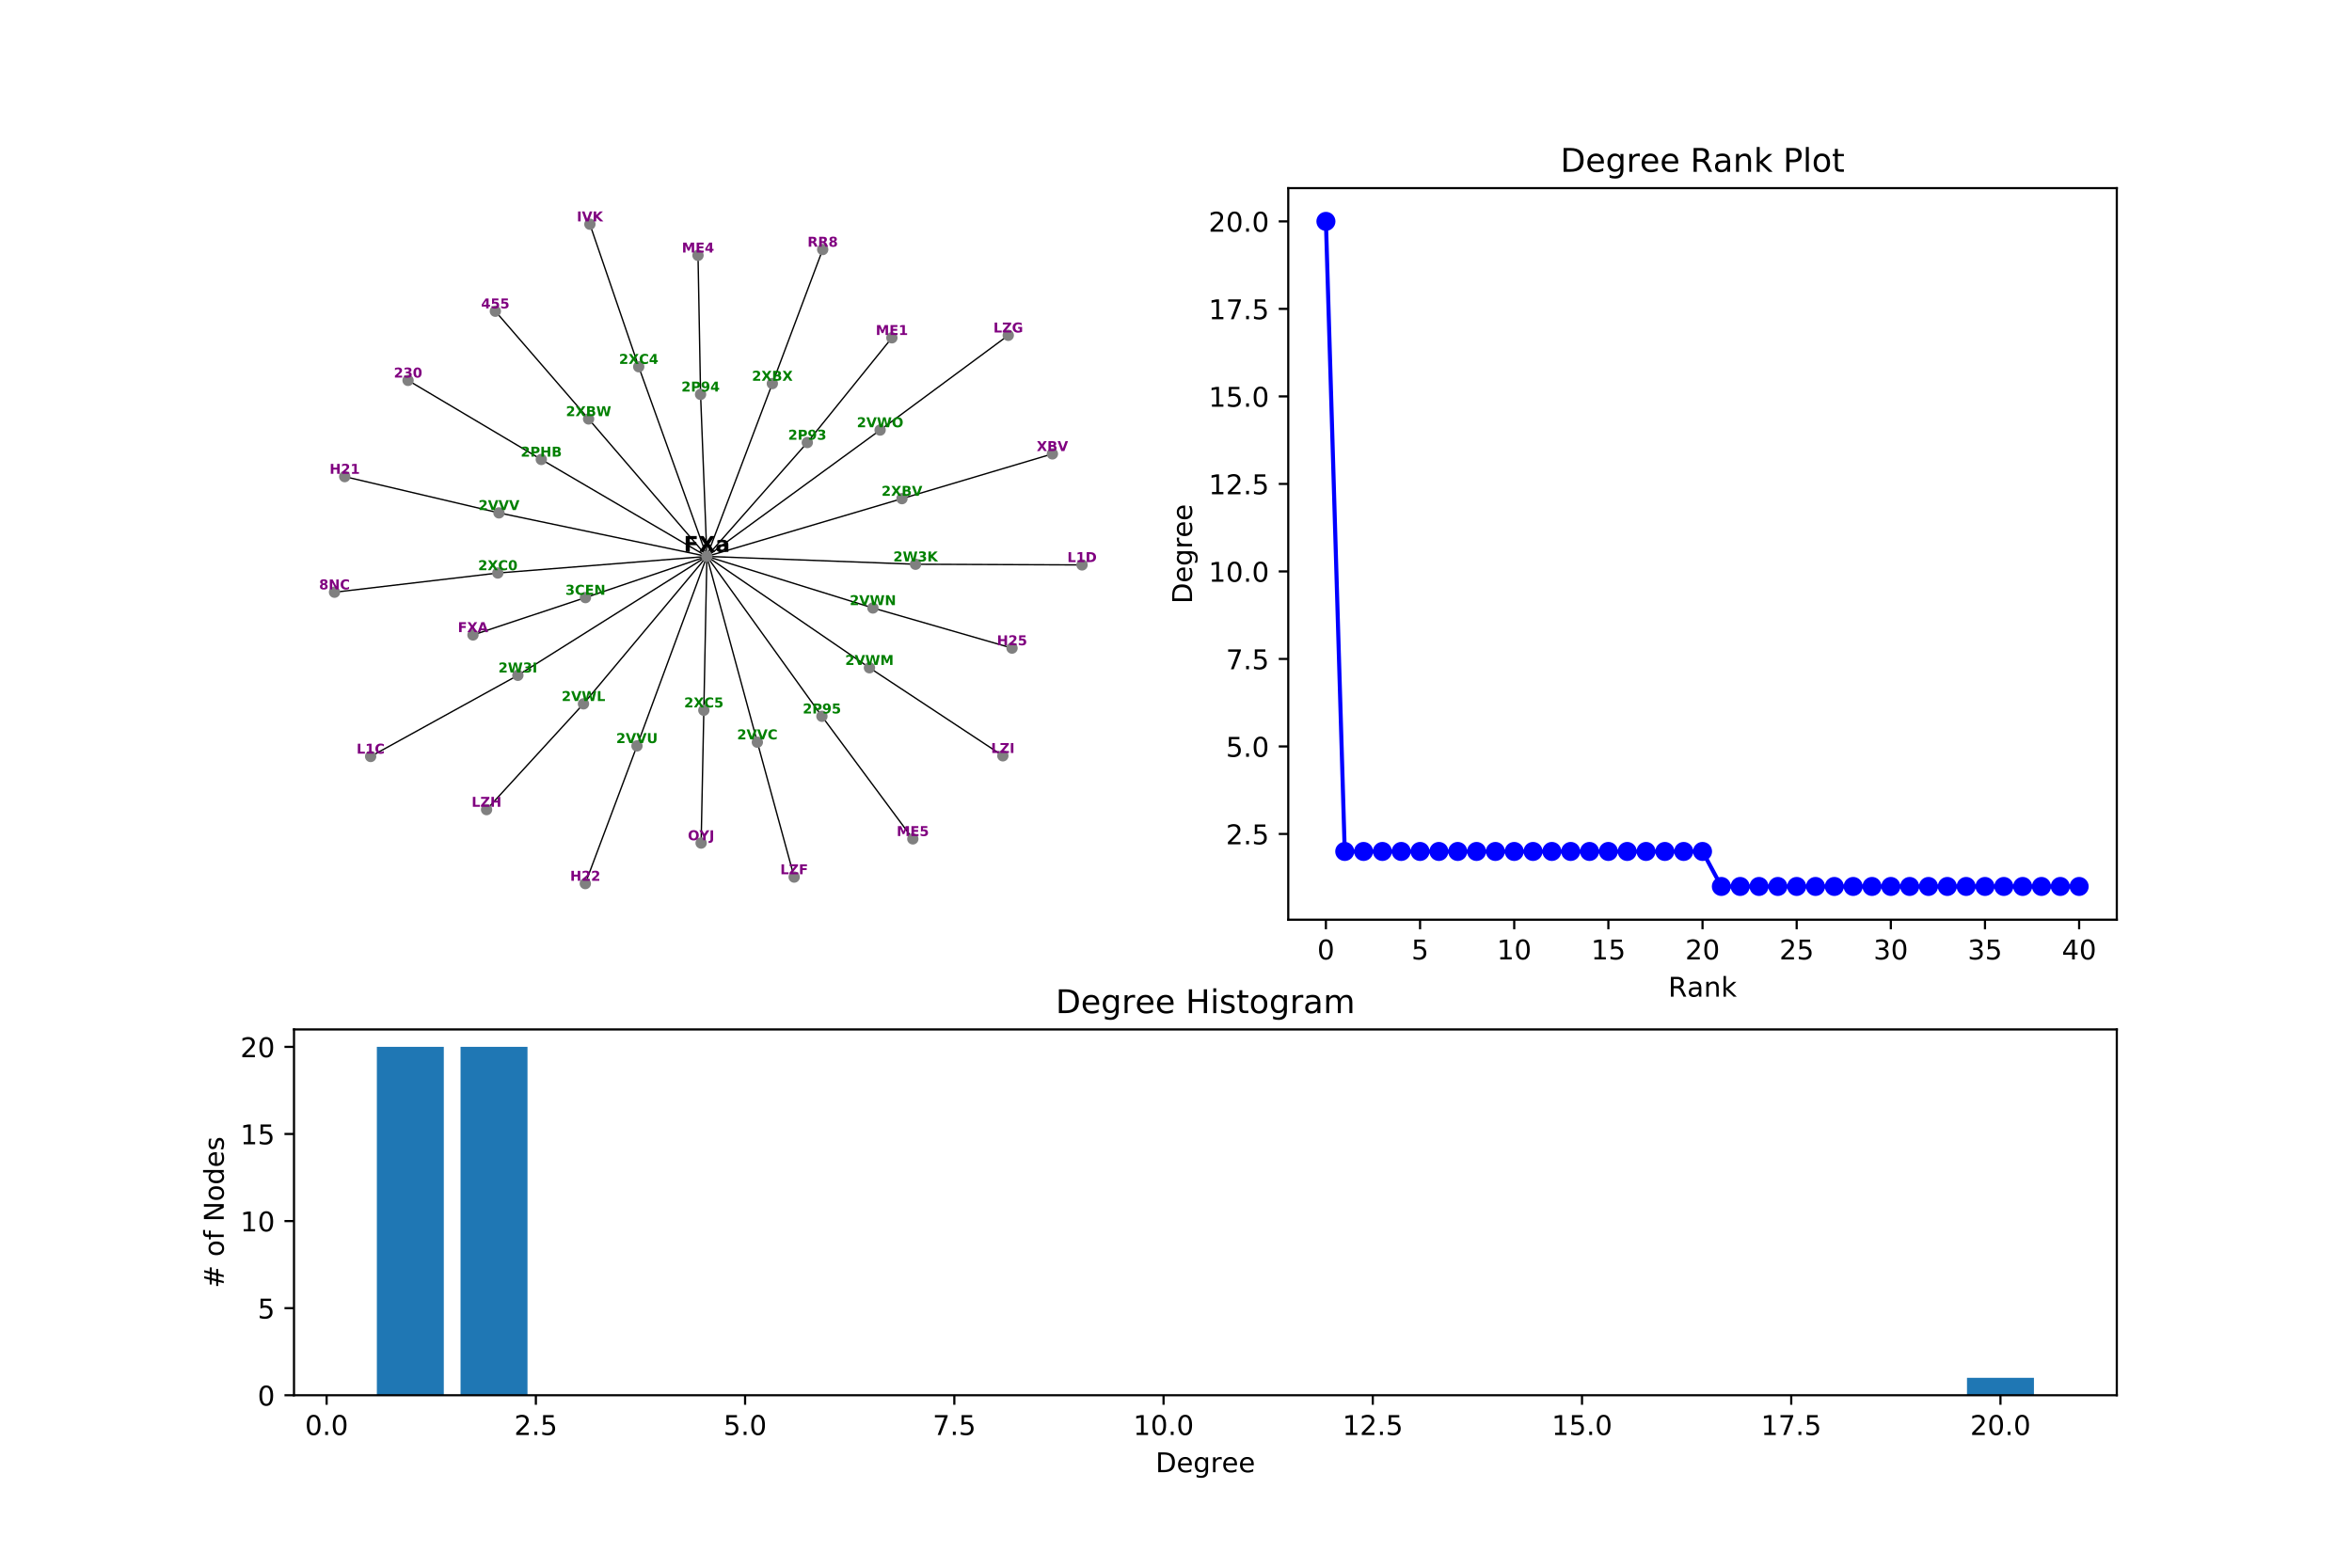 <?xml version="1.0" encoding="utf-8" standalone="no"?>
<!DOCTYPE svg PUBLIC "-//W3C//DTD SVG 1.1//EN"
  "http://www.w3.org/Graphics/SVG/1.1/DTD/svg11.dtd">
<!-- Created with matplotlib (https://matplotlib.org/) -->
<svg height="576pt" version="1.1" viewBox="0 0 864 576" width="864pt" xmlns="http://www.w3.org/2000/svg" xmlns:xlink="http://www.w3.org/1999/xlink">
 <defs>
  <style type="text/css">
*{stroke-linecap:butt;stroke-linejoin:round;}
  </style>
 </defs>
 <g id="figure_1">
  <g id="patch_1">
   <path d="M 0 576 
L 864 576 
L 864 0 
L 0 0 
z
" style="fill:#ffffff;"/>
  </g>
  <g id="axes_1">
   <g id="LineCollection_1">
    <path clip-path="url(#pd69a5278a6)" d="M 370.38 123.206 
L 323.306 158.015 
" style="fill:none;stroke:#000000;stroke-width:0.5;"/>
    <path clip-path="url(#pd69a5278a6)" d="M 198.845 168.82 
L 259.672 204.44 
" style="fill:none;stroke:#000000;stroke-width:0.5;"/>
    <path clip-path="url(#pd69a5278a6)" d="M 198.845 168.82 
L 149.897 139.763 
" style="fill:none;stroke:#000000;stroke-width:0.5;"/>
    <path clip-path="url(#pd69a5278a6)" d="M 233.991 274.056 
L 259.672 204.44 
" style="fill:none;stroke:#000000;stroke-width:0.5;"/>
    <path clip-path="url(#pd69a5278a6)" d="M 233.991 274.056 
L 215.011 324.654 
" style="fill:none;stroke:#000000;stroke-width:0.5;"/>
    <path clip-path="url(#pd69a5278a6)" d="M 126.632 175.124 
L 183.297 188.449 
" style="fill:none;stroke:#000000;stroke-width:0.5;"/>
    <path clip-path="url(#pd69a5278a6)" d="M 181.967 114.355 
L 216.215 153.934 
" style="fill:none;stroke:#000000;stroke-width:0.5;"/>
    <path clip-path="url(#pd69a5278a6)" d="M 214.337 258.612 
L 259.672 204.44 
" style="fill:none;stroke:#000000;stroke-width:0.5;"/>
    <path clip-path="url(#pd69a5278a6)" d="M 214.337 258.612 
L 178.742 297.47 
" style="fill:none;stroke:#000000;stroke-width:0.5;"/>
    <path clip-path="url(#pd69a5278a6)" d="M 257.557 309.759 
L 258.552 260.962 
" style="fill:none;stroke:#000000;stroke-width:0.5;"/>
    <path clip-path="url(#pd69a5278a6)" d="M 291.736 322.255 
L 278.207 272.697 
" style="fill:none;stroke:#000000;stroke-width:0.5;"/>
    <path clip-path="url(#pd69a5278a6)" d="M 319.391 245.355 
L 259.672 204.44 
" style="fill:none;stroke:#000000;stroke-width:0.5;"/>
    <path clip-path="url(#pd69a5278a6)" d="M 319.391 245.355 
L 368.395 277.699 
" style="fill:none;stroke:#000000;stroke-width:0.5;"/>
    <path clip-path="url(#pd69a5278a6)" d="M 183.297 188.449 
L 259.672 204.44 
" style="fill:none;stroke:#000000;stroke-width:0.5;"/>
    <path clip-path="url(#pd69a5278a6)" d="M 320.663 223.385 
L 259.672 204.44 
" style="fill:none;stroke:#000000;stroke-width:0.5;"/>
    <path clip-path="url(#pd69a5278a6)" d="M 320.663 223.385 
L 371.768 238.129 
" style="fill:none;stroke:#000000;stroke-width:0.5;"/>
    <path clip-path="url(#pd69a5278a6)" d="M 259.672 204.44 
L 216.215 153.934 
" style="fill:none;stroke:#000000;stroke-width:0.5;"/>
    <path clip-path="url(#pd69a5278a6)" d="M 259.672 204.44 
L 234.631 134.748 
" style="fill:none;stroke:#000000;stroke-width:0.5;"/>
    <path clip-path="url(#pd69a5278a6)" d="M 259.672 204.44 
L 283.719 140.934 
" style="fill:none;stroke:#000000;stroke-width:0.5;"/>
    <path clip-path="url(#pd69a5278a6)" d="M 259.672 204.44 
L 258.552 260.962 
" style="fill:none;stroke:#000000;stroke-width:0.5;"/>
    <path clip-path="url(#pd69a5278a6)" d="M 259.672 204.44 
L 323.306 158.015 
" style="fill:none;stroke:#000000;stroke-width:0.5;"/>
    <path clip-path="url(#pd69a5278a6)" d="M 259.672 204.44 
L 331.334 183.212 
" style="fill:none;stroke:#000000;stroke-width:0.5;"/>
    <path clip-path="url(#pd69a5278a6)" d="M 259.672 204.44 
L 182.871 210.539 
" style="fill:none;stroke:#000000;stroke-width:0.5;"/>
    <path clip-path="url(#pd69a5278a6)" d="M 259.672 204.44 
L 278.207 272.697 
" style="fill:none;stroke:#000000;stroke-width:0.5;"/>
    <path clip-path="url(#pd69a5278a6)" d="M 259.672 204.44 
L 215.064 219.57 
" style="fill:none;stroke:#000000;stroke-width:0.5;"/>
    <path clip-path="url(#pd69a5278a6)" d="M 259.672 204.44 
L 336.312 207.314 
" style="fill:none;stroke:#000000;stroke-width:0.5;"/>
    <path clip-path="url(#pd69a5278a6)" d="M 259.672 204.44 
L 296.558 162.594 
" style="fill:none;stroke:#000000;stroke-width:0.5;"/>
    <path clip-path="url(#pd69a5278a6)" d="M 259.672 204.44 
L 301.93 263.18 
" style="fill:none;stroke:#000000;stroke-width:0.5;"/>
    <path clip-path="url(#pd69a5278a6)" d="M 259.672 204.44 
L 257.352 144.898 
" style="fill:none;stroke:#000000;stroke-width:0.5;"/>
    <path clip-path="url(#pd69a5278a6)" d="M 259.672 204.44 
L 190.235 248.128 
" style="fill:none;stroke:#000000;stroke-width:0.5;"/>
    <path clip-path="url(#pd69a5278a6)" d="M 190.235 248.128 
L 136.155 277.942 
" style="fill:none;stroke:#000000;stroke-width:0.5;"/>
    <path clip-path="url(#pd69a5278a6)" d="M 283.719 140.934 
L 302.213 91.681 
" style="fill:none;stroke:#000000;stroke-width:0.5;"/>
    <path clip-path="url(#pd69a5278a6)" d="M 215.064 219.57 
L 173.749 233.297 
" style="fill:none;stroke:#000000;stroke-width:0.5;"/>
    <path clip-path="url(#pd69a5278a6)" d="M 331.334 183.212 
L 386.596 166.769 
" style="fill:none;stroke:#000000;stroke-width:0.5;"/>
    <path clip-path="url(#pd69a5278a6)" d="M 336.312 207.314 
L 397.482 207.562 
" style="fill:none;stroke:#000000;stroke-width:0.5;"/>
    <path clip-path="url(#pd69a5278a6)" d="M 301.93 263.18 
L 335.322 308.221 
" style="fill:none;stroke:#000000;stroke-width:0.5;"/>
    <path clip-path="url(#pd69a5278a6)" d="M 122.881 217.59 
L 182.871 210.539 
" style="fill:none;stroke:#000000;stroke-width:0.5;"/>
    <path clip-path="url(#pd69a5278a6)" d="M 296.558 162.594 
L 327.631 124.118 
" style="fill:none;stroke:#000000;stroke-width:0.5;"/>
    <path clip-path="url(#pd69a5278a6)" d="M 234.631 134.748 
L 216.695 82.386 
" style="fill:none;stroke:#000000;stroke-width:0.5;"/>
    <path clip-path="url(#pd69a5278a6)" d="M 256.413 93.829 
L 257.352 144.898 
" style="fill:none;stroke:#000000;stroke-width:0.5;"/>
   </g>
   <g id="PathCollection_1">
    <defs>
     <path d="M 0 1.581 
C 0.419 1.581 0.822 1.415 1.118 1.118 
C 1.415 0.822 1.581 0.419 1.581 0 
C 1.581 -0.419 1.415 -0.822 1.118 -1.118 
C 0.822 -1.415 0.419 -1.581 0 -1.581 
C -0.419 -1.581 -0.822 -1.415 -1.118 -1.118 
C -1.415 -0.822 -1.581 -0.419 -1.581 0 
C -1.581 0.419 -1.415 0.822 -1.118 1.118 
C -0.822 1.415 -0.419 1.581 0 1.581 
z
" id="C0_0_24e6e64bfb"/>
    </defs>
    <g clip-path="url(#pd69a5278a6)">
     <use style="fill:#808080;stroke:#808080;" x="370.38" xlink:href="#C0_0_24e6e64bfb" y="123.206"/>
    </g>
    <g clip-path="url(#pd69a5278a6)">
     <use style="fill:#808080;stroke:#808080;" x="198.845" xlink:href="#C0_0_24e6e64bfb" y="168.82"/>
    </g>
    <g clip-path="url(#pd69a5278a6)">
     <use style="fill:#808080;stroke:#808080;" x="233.991" xlink:href="#C0_0_24e6e64bfb" y="274.056"/>
    </g>
    <g clip-path="url(#pd69a5278a6)">
     <use style="fill:#808080;stroke:#808080;" x="126.632" xlink:href="#C0_0_24e6e64bfb" y="175.124"/>
    </g>
    <g clip-path="url(#pd69a5278a6)">
     <use style="fill:#808080;stroke:#808080;" x="181.967" xlink:href="#C0_0_24e6e64bfb" y="114.355"/>
    </g>
    <g clip-path="url(#pd69a5278a6)">
     <use style="fill:#808080;stroke:#808080;" x="214.337" xlink:href="#C0_0_24e6e64bfb" y="258.612"/>
    </g>
    <g clip-path="url(#pd69a5278a6)">
     <use style="fill:#808080;stroke:#808080;" x="257.557" xlink:href="#C0_0_24e6e64bfb" y="309.759"/>
    </g>
    <g clip-path="url(#pd69a5278a6)">
     <use style="fill:#808080;stroke:#808080;" x="291.736" xlink:href="#C0_0_24e6e64bfb" y="322.255"/>
    </g>
    <g clip-path="url(#pd69a5278a6)">
     <use style="fill:#808080;stroke:#808080;" x="319.391" xlink:href="#C0_0_24e6e64bfb" y="245.355"/>
    </g>
    <g clip-path="url(#pd69a5278a6)">
     <use style="fill:#808080;stroke:#808080;" x="183.297" xlink:href="#C0_0_24e6e64bfb" y="188.449"/>
    </g>
    <g clip-path="url(#pd69a5278a6)">
     <use style="fill:#808080;stroke:#808080;" x="320.663" xlink:href="#C0_0_24e6e64bfb" y="223.385"/>
    </g>
    <g clip-path="url(#pd69a5278a6)">
     <use style="fill:#808080;stroke:#808080;" x="259.672" xlink:href="#C0_0_24e6e64bfb" y="204.44"/>
    </g>
    <g clip-path="url(#pd69a5278a6)">
     <use style="fill:#808080;stroke:#808080;" x="190.235" xlink:href="#C0_0_24e6e64bfb" y="248.128"/>
    </g>
    <g clip-path="url(#pd69a5278a6)">
     <use style="fill:#808080;stroke:#808080;" x="283.719" xlink:href="#C0_0_24e6e64bfb" y="140.934"/>
    </g>
    <g clip-path="url(#pd69a5278a6)">
     <use style="fill:#808080;stroke:#808080;" x="215.064" xlink:href="#C0_0_24e6e64bfb" y="219.57"/>
    </g>
    <g clip-path="url(#pd69a5278a6)">
     <use style="fill:#808080;stroke:#808080;" x="216.215" xlink:href="#C0_0_24e6e64bfb" y="153.934"/>
    </g>
    <g clip-path="url(#pd69a5278a6)">
     <use style="fill:#808080;stroke:#808080;" x="331.334" xlink:href="#C0_0_24e6e64bfb" y="183.212"/>
    </g>
    <g clip-path="url(#pd69a5278a6)">
     <use style="fill:#808080;stroke:#808080;" x="336.312" xlink:href="#C0_0_24e6e64bfb" y="207.314"/>
    </g>
    <g clip-path="url(#pd69a5278a6)">
     <use style="fill:#808080;stroke:#808080;" x="301.93" xlink:href="#C0_0_24e6e64bfb" y="263.18"/>
    </g>
    <g clip-path="url(#pd69a5278a6)">
     <use style="fill:#808080;stroke:#808080;" x="136.155" xlink:href="#C0_0_24e6e64bfb" y="277.942"/>
    </g>
    <g clip-path="url(#pd69a5278a6)">
     <use style="fill:#808080;stroke:#808080;" x="335.322" xlink:href="#C0_0_24e6e64bfb" y="308.221"/>
    </g>
    <g clip-path="url(#pd69a5278a6)">
     <use style="fill:#808080;stroke:#808080;" x="386.596" xlink:href="#C0_0_24e6e64bfb" y="166.769"/>
    </g>
    <g clip-path="url(#pd69a5278a6)">
     <use style="fill:#808080;stroke:#808080;" x="302.213" xlink:href="#C0_0_24e6e64bfb" y="91.681"/>
    </g>
    <g clip-path="url(#pd69a5278a6)">
     <use style="fill:#808080;stroke:#808080;" x="397.482" xlink:href="#C0_0_24e6e64bfb" y="207.562"/>
    </g>
    <g clip-path="url(#pd69a5278a6)">
     <use style="fill:#808080;stroke:#808080;" x="368.395" xlink:href="#C0_0_24e6e64bfb" y="277.699"/>
    </g>
    <g clip-path="url(#pd69a5278a6)">
     <use style="fill:#808080;stroke:#808080;" x="258.552" xlink:href="#C0_0_24e6e64bfb" y="260.962"/>
    </g>
    <g clip-path="url(#pd69a5278a6)">
     <use style="fill:#808080;stroke:#808080;" x="122.881" xlink:href="#C0_0_24e6e64bfb" y="217.59"/>
    </g>
    <g clip-path="url(#pd69a5278a6)">
     <use style="fill:#808080;stroke:#808080;" x="296.558" xlink:href="#C0_0_24e6e64bfb" y="162.594"/>
    </g>
    <g clip-path="url(#pd69a5278a6)">
     <use style="fill:#808080;stroke:#808080;" x="327.631" xlink:href="#C0_0_24e6e64bfb" y="124.118"/>
    </g>
    <g clip-path="url(#pd69a5278a6)">
     <use style="fill:#808080;stroke:#808080;" x="234.631" xlink:href="#C0_0_24e6e64bfb" y="134.748"/>
    </g>
    <g clip-path="url(#pd69a5278a6)">
     <use style="fill:#808080;stroke:#808080;" x="371.768" xlink:href="#C0_0_24e6e64bfb" y="238.129"/>
    </g>
    <g clip-path="url(#pd69a5278a6)">
     <use style="fill:#808080;stroke:#808080;" x="178.742" xlink:href="#C0_0_24e6e64bfb" y="297.47"/>
    </g>
    <g clip-path="url(#pd69a5278a6)">
     <use style="fill:#808080;stroke:#808080;" x="215.011" xlink:href="#C0_0_24e6e64bfb" y="324.654"/>
    </g>
    <g clip-path="url(#pd69a5278a6)">
     <use style="fill:#808080;stroke:#808080;" x="323.306" xlink:href="#C0_0_24e6e64bfb" y="158.015"/>
    </g>
    <g clip-path="url(#pd69a5278a6)">
     <use style="fill:#808080;stroke:#808080;" x="173.749" xlink:href="#C0_0_24e6e64bfb" y="233.297"/>
    </g>
    <g clip-path="url(#pd69a5278a6)">
     <use style="fill:#808080;stroke:#808080;" x="256.413" xlink:href="#C0_0_24e6e64bfb" y="93.829"/>
    </g>
    <g clip-path="url(#pd69a5278a6)">
     <use style="fill:#808080;stroke:#808080;" x="182.871" xlink:href="#C0_0_24e6e64bfb" y="210.539"/>
    </g>
    <g clip-path="url(#pd69a5278a6)">
     <use style="fill:#808080;stroke:#808080;" x="257.352" xlink:href="#C0_0_24e6e64bfb" y="144.898"/>
    </g>
    <g clip-path="url(#pd69a5278a6)">
     <use style="fill:#808080;stroke:#808080;" x="216.695" xlink:href="#C0_0_24e6e64bfb" y="82.386"/>
    </g>
    <g clip-path="url(#pd69a5278a6)">
     <use style="fill:#808080;stroke:#808080;" x="149.897" xlink:href="#C0_0_24e6e64bfb" y="139.763"/>
    </g>
    <g clip-path="url(#pd69a5278a6)">
     <use style="fill:#808080;stroke:#808080;" x="278.207" xlink:href="#C0_0_24e6e64bfb" y="272.697"/>
    </g>
   </g>
   <g id="text_1">
    <g clip-path="url(#pd69a5278a6)">
     <!-- FXa -->
     <defs>
      <path d="M 9.188 72.906 
L 59.906 72.906 
L 59.906 58.688 
L 27.984 58.688 
L 27.984 45.125 
L 58.016 45.125 
L 58.016 30.906 
L 27.984 30.906 
L 27.984 0 
L 9.188 0 
z
" id="DejaVuSans-Bold-70"/>
      <path d="M 49.812 37.203 
L 75.094 0 
L 55.516 0 
L 38.484 24.906 
L 21.578 0 
L 1.906 0 
L 27.203 37.203 
L 2.875 72.906 
L 22.516 72.906 
L 38.484 49.422 
L 54.391 72.906 
L 74.125 72.906 
z
" id="DejaVuSans-Bold-88"/>
      <path d="M 32.906 24.609 
Q 27.438 24.609 24.672 22.75 
Q 21.922 20.906 21.922 17.281 
Q 21.922 13.969 24.141 12.078 
Q 26.375 10.203 30.328 10.203 
Q 35.25 10.203 38.625 13.734 
Q 42 17.281 42 22.609 
L 42 24.609 
z
M 59.625 31.203 
L 59.625 0 
L 42 0 
L 42 8.109 
Q 38.484 3.125 34.078 0.844 
Q 29.688 -1.422 23.391 -1.422 
Q 14.891 -1.422 9.594 3.531 
Q 4.297 8.5 4.297 16.406 
Q 4.297 26.031 10.906 30.516 
Q 17.531 35.016 31.688 35.016 
L 42 35.016 
L 42 36.375 
Q 42 40.531 38.719 42.453 
Q 35.453 44.391 28.516 44.391 
Q 22.906 44.391 18.062 43.266 
Q 13.234 42.141 9.078 39.891 
L 9.078 53.219 
Q 14.703 54.594 20.359 55.297 
Q 26.031 56 31.688 56 
Q 46.484 56 53.047 50.172 
Q 59.625 44.344 59.625 31.203 
z
" id="DejaVuSans-Bold-97"/>
     </defs>
     <g transform="translate(251.157 202.776)scale(0.08 -0.08)">
      <use xlink:href="#DejaVuSans-Bold-70"/>
      <use x="68.311" xlink:href="#DejaVuSans-Bold-88"/>
      <use x="145.41" xlink:href="#DejaVuSans-Bold-97"/>
     </g>
    </g>
   </g>
   <g id="text_2">
    <g clip-path="url(#pd69a5278a6)">
     <!-- 2PHB -->
     <defs>
      <path d="M 28.812 13.812 
L 60.891 13.812 
L 60.891 0 
L 7.906 0 
L 7.906 13.812 
L 34.516 37.312 
Q 38.094 40.531 39.797 43.609 
Q 41.5 46.688 41.5 50 
Q 41.5 55.125 38.062 58.25 
Q 34.625 61.375 28.906 61.375 
Q 24.516 61.375 19.281 59.5 
Q 14.062 57.625 8.109 53.906 
L 8.109 69.922 
Q 14.453 72.016 20.656 73.109 
Q 26.859 74.219 32.812 74.219 
Q 45.906 74.219 53.156 68.453 
Q 60.406 62.703 60.406 52.391 
Q 60.406 46.438 57.328 41.281 
Q 54.25 36.141 44.391 27.484 
z
" id="DejaVuSans-Bold-50"/>
      <path d="M 9.188 72.906 
L 40.375 72.906 
Q 54.297 72.906 61.734 66.719 
Q 69.188 60.547 69.188 49.125 
Q 69.188 37.641 61.734 31.469 
Q 54.297 25.297 40.375 25.297 
L 27.984 25.297 
L 27.984 0 
L 9.188 0 
z
M 27.984 59.281 
L 27.984 38.922 
L 38.375 38.922 
Q 43.844 38.922 46.828 41.578 
Q 49.812 44.234 49.812 49.125 
Q 49.812 54 46.828 56.641 
Q 43.844 59.281 38.375 59.281 
z
" id="DejaVuSans-Bold-80"/>
      <path d="M 9.188 72.906 
L 27.984 72.906 
L 27.984 45.125 
L 55.719 45.125 
L 55.719 72.906 
L 74.516 72.906 
L 74.516 0 
L 55.719 0 
L 55.719 30.906 
L 27.984 30.906 
L 27.984 0 
L 9.188 0 
z
" id="DejaVuSans-Bold-72"/>
      <path d="M 38.375 44.672 
Q 42.828 44.672 45.109 46.625 
Q 47.406 48.578 47.406 52.391 
Q 47.406 56.156 45.109 58.125 
Q 42.828 60.109 38.375 60.109 
L 27.984 60.109 
L 27.984 44.672 
z
M 39.016 12.797 
Q 44.672 12.797 47.531 15.188 
Q 50.391 17.578 50.391 22.406 
Q 50.391 27.156 47.562 29.516 
Q 44.734 31.891 39.016 31.891 
L 27.984 31.891 
L 27.984 12.797 
z
M 56.5 39.016 
Q 62.547 37.25 65.859 32.516 
Q 69.188 27.781 69.188 20.906 
Q 69.188 10.359 62.062 5.172 
Q 54.938 0 40.375 0 
L 9.188 0 
L 9.188 72.906 
L 37.406 72.906 
Q 52.594 72.906 59.406 68.312 
Q 66.219 63.719 66.219 53.609 
Q 66.219 48.297 63.719 44.562 
Q 61.234 40.828 56.5 39.016 
z
" id="DejaVuSans-Bold-66"/>
     </defs>
     <g style="fill:#008000;" transform="translate(191.275 167.78)scale(0.05 -0.05)">
      <use xlink:href="#DejaVuSans-Bold-50"/>
      <use x="69.58" xlink:href="#DejaVuSans-Bold-80"/>
      <use x="142.871" xlink:href="#DejaVuSans-Bold-72"/>
      <use x="226.562" xlink:href="#DejaVuSans-Bold-66"/>
     </g>
    </g>
   </g>
   <g id="text_3">
    <g clip-path="url(#pd69a5278a6)">
     <!-- 2VVU -->
     <defs>
      <path d="M 0.484 72.906 
L 19.391 72.906 
L 38.719 19.094 
L 58.016 72.906 
L 76.906 72.906 
L 49.906 0 
L 27.484 0 
z
" id="DejaVuSans-Bold-86"/>
      <path d="M 9.188 72.906 
L 27.984 72.906 
L 27.984 29.203 
Q 27.984 20.172 30.938 16.281 
Q 33.891 12.406 40.578 12.406 
Q 47.312 12.406 50.266 16.281 
Q 53.219 20.172 53.219 29.203 
L 53.219 72.906 
L 72.016 72.906 
L 72.016 29.203 
Q 72.016 13.719 64.25 6.141 
Q 56.5 -1.422 40.578 -1.422 
Q 24.703 -1.422 16.938 6.141 
Q 9.188 13.719 9.188 29.203 
z
" id="DejaVuSans-Bold-85"/>
     </defs>
     <g style="fill:#008000;" transform="translate(226.352 273.016)scale(0.05 -0.05)">
      <use xlink:href="#DejaVuSans-Bold-50"/>
      <use x="69.58" xlink:href="#DejaVuSans-Bold-86"/>
      <use x="146.973" xlink:href="#DejaVuSans-Bold-86"/>
      <use x="224.365" xlink:href="#DejaVuSans-Bold-85"/>
     </g>
    </g>
   </g>
   <g id="text_4">
    <g clip-path="url(#pd69a5278a6)">
     <!-- 2VWL -->
     <defs>
      <path d="M 2.984 72.906 
L 21 72.906 
L 33.594 19.922 
L 46.094 72.906 
L 64.203 72.906 
L 76.703 19.922 
L 89.312 72.906 
L 107.172 72.906 
L 89.984 0 
L 68.312 0 
L 55.078 55.422 
L 42 0 
L 20.312 0 
z
" id="DejaVuSans-Bold-87"/>
      <path d="M 9.188 72.906 
L 27.984 72.906 
L 27.984 14.203 
L 60.984 14.203 
L 60.984 0 
L 9.188 0 
z
" id="DejaVuSans-Bold-76"/>
     </defs>
     <g style="fill:#008000;" transform="translate(206.312 257.572)scale(0.05 -0.05)">
      <use xlink:href="#DejaVuSans-Bold-50"/>
      <use x="69.58" xlink:href="#DejaVuSans-Bold-86"/>
      <use x="146.973" xlink:href="#DejaVuSans-Bold-87"/>
      <use x="257.275" xlink:href="#DejaVuSans-Bold-76"/>
     </g>
    </g>
   </g>
   <g id="text_5">
    <g clip-path="url(#pd69a5278a6)">
     <!-- 2VWM -->
     <defs>
      <path d="M 9.188 72.906 
L 33.109 72.906 
L 49.703 33.891 
L 66.406 72.906 
L 90.281 72.906 
L 90.281 0 
L 72.516 0 
L 72.516 53.328 
L 55.719 14.016 
L 43.797 14.016 
L 27 53.328 
L 27 0 
L 9.188 0 
z
" id="DejaVuSans-Bold-77"/>
     </defs>
     <g style="fill:#008000;" transform="translate(310.471 244.316)scale(0.05 -0.05)">
      <use xlink:href="#DejaVuSans-Bold-50"/>
      <use x="69.58" xlink:href="#DejaVuSans-Bold-86"/>
      <use x="146.973" xlink:href="#DejaVuSans-Bold-87"/>
      <use x="257.275" xlink:href="#DejaVuSans-Bold-77"/>
     </g>
    </g>
   </g>
   <g id="text_6">
    <g clip-path="url(#pd69a5278a6)">
     <!-- 2VVV -->
     <g style="fill:#008000;" transform="translate(175.754 187.409)scale(0.05 -0.05)">
      <use xlink:href="#DejaVuSans-Bold-50"/>
      <use x="69.58" xlink:href="#DejaVuSans-Bold-86"/>
      <use x="146.973" xlink:href="#DejaVuSans-Bold-86"/>
      <use x="224.365" xlink:href="#DejaVuSans-Bold-86"/>
     </g>
    </g>
   </g>
   <g id="text_7">
    <g clip-path="url(#pd69a5278a6)">
     <!-- 2VWN -->
     <defs>
      <path d="M 9.188 72.906 
L 30.172 72.906 
L 56.688 22.906 
L 56.688 72.906 
L 74.516 72.906 
L 74.516 0 
L 53.516 0 
L 27 50 
L 27 0 
L 9.188 0 
z
" id="DejaVuSans-Bold-78"/>
     </defs>
     <g style="fill:#008000;" transform="translate(312.139 222.345)scale(0.05 -0.05)">
      <use xlink:href="#DejaVuSans-Bold-50"/>
      <use x="69.58" xlink:href="#DejaVuSans-Bold-86"/>
      <use x="146.973" xlink:href="#DejaVuSans-Bold-87"/>
      <use x="257.275" xlink:href="#DejaVuSans-Bold-78"/>
     </g>
    </g>
   </g>
   <g id="text_8">
    <g clip-path="url(#pd69a5278a6)">
     <!-- 2W3I -->
     <defs>
      <path d="M 46.578 39.312 
Q 53.953 37.406 57.781 32.688 
Q 61.625 27.984 61.625 20.703 
Q 61.625 9.859 53.312 4.219 
Q 45.016 -1.422 29.109 -1.422 
Q 23.484 -1.422 17.844 -0.516 
Q 12.203 0.391 6.688 2.203 
L 6.688 16.703 
Q 11.969 14.062 17.156 12.719 
Q 22.359 11.375 27.391 11.375 
Q 34.859 11.375 38.844 13.953 
Q 42.828 16.547 42.828 21.391 
Q 42.828 26.375 38.75 28.938 
Q 34.672 31.5 26.703 31.5 
L 19.188 31.5 
L 19.188 43.609 
L 27.094 43.609 
Q 34.188 43.609 37.641 45.828 
Q 41.109 48.047 41.109 52.594 
Q 41.109 56.781 37.734 59.078 
Q 34.375 61.375 28.219 61.375 
Q 23.688 61.375 19.047 60.344 
Q 14.406 59.328 9.812 57.328 
L 9.812 71.094 
Q 15.375 72.656 20.844 73.438 
Q 26.312 74.219 31.594 74.219 
Q 45.797 74.219 52.844 69.547 
Q 59.906 64.891 59.906 55.516 
Q 59.906 49.125 56.531 45.047 
Q 53.172 40.969 46.578 39.312 
z
" id="DejaVuSans-Bold-51"/>
      <path d="M 9.188 72.906 
L 27.984 72.906 
L 27.984 0 
L 9.188 0 
z
" id="DejaVuSans-Bold-73"/>
     </defs>
     <g style="fill:#008000;" transform="translate(183.069 247.088)scale(0.05 -0.05)">
      <use xlink:href="#DejaVuSans-Bold-50"/>
      <use x="69.58" xlink:href="#DejaVuSans-Bold-87"/>
      <use x="179.883" xlink:href="#DejaVuSans-Bold-51"/>
      <use x="249.463" xlink:href="#DejaVuSans-Bold-73"/>
     </g>
    </g>
   </g>
   <g id="text_9">
    <g clip-path="url(#pd69a5278a6)">
     <!-- 2XBX -->
     <g style="fill:#008000;" transform="translate(276.22 139.895)scale(0.05 -0.05)">
      <use xlink:href="#DejaVuSans-Bold-50"/>
      <use x="69.58" xlink:href="#DejaVuSans-Bold-88"/>
      <use x="146.68" xlink:href="#DejaVuSans-Bold-66"/>
      <use x="222.9" xlink:href="#DejaVuSans-Bold-88"/>
     </g>
    </g>
   </g>
   <g id="text_10">
    <g clip-path="url(#pd69a5278a6)">
     <!-- 3CEN -->
     <defs>
      <path d="M 67 4 
Q 61.812 1.312 56.203 -0.047 
Q 50.594 -1.422 44.484 -1.422 
Q 26.266 -1.422 15.625 8.766 
Q 4.984 18.953 4.984 36.375 
Q 4.984 53.859 15.625 64.031 
Q 26.266 74.219 44.484 74.219 
Q 50.594 74.219 56.203 72.844 
Q 61.812 71.484 67 68.797 
L 67 53.719 
Q 61.766 57.281 56.688 58.938 
Q 51.609 60.594 46 60.594 
Q 35.938 60.594 30.172 54.141 
Q 24.422 47.703 24.422 36.375 
Q 24.422 25.094 30.172 18.641 
Q 35.938 12.203 46 12.203 
Q 51.609 12.203 56.688 13.859 
Q 61.766 15.531 67 19.094 
z
" id="DejaVuSans-Bold-67"/>
      <path d="M 9.188 72.906 
L 59.906 72.906 
L 59.906 58.688 
L 27.984 58.688 
L 27.984 45.125 
L 58.016 45.125 
L 58.016 30.906 
L 27.984 30.906 
L 27.984 14.203 
L 60.984 14.203 
L 60.984 0 
L 9.188 0 
z
" id="DejaVuSans-Bold-69"/>
     </defs>
     <g style="fill:#008000;" transform="translate(207.689 218.531)scale(0.05 -0.05)">
      <use xlink:href="#DejaVuSans-Bold-51"/>
      <use x="69.58" xlink:href="#DejaVuSans-Bold-67"/>
      <use x="142.969" xlink:href="#DejaVuSans-Bold-69"/>
      <use x="211.279" xlink:href="#DejaVuSans-Bold-78"/>
     </g>
    </g>
   </g>
   <g id="text_11">
    <g clip-path="url(#pd69a5278a6)">
     <!-- 2XBW -->
     <g style="fill:#008000;" transform="translate(207.887 152.894)scale(0.05 -0.05)">
      <use xlink:href="#DejaVuSans-Bold-50"/>
      <use x="69.58" xlink:href="#DejaVuSans-Bold-88"/>
      <use x="146.68" xlink:href="#DejaVuSans-Bold-66"/>
      <use x="222.822" xlink:href="#DejaVuSans-Bold-87"/>
     </g>
    </g>
   </g>
   <g id="text_12">
    <g clip-path="url(#pd69a5278a6)">
     <!-- 2XBV -->
     <g style="fill:#008000;" transform="translate(323.829 182.172)scale(0.05 -0.05)">
      <use xlink:href="#DejaVuSans-Bold-50"/>
      <use x="69.58" xlink:href="#DejaVuSans-Bold-88"/>
      <use x="146.68" xlink:href="#DejaVuSans-Bold-66"/>
      <use x="222.838" xlink:href="#DejaVuSans-Bold-86"/>
     </g>
    </g>
   </g>
   <g id="text_13">
    <g clip-path="url(#pd69a5278a6)">
     <!-- 2W3K -->
     <defs>
      <path d="M 9.188 72.906 
L 27.984 72.906 
L 27.984 46.297 
L 55.078 72.906 
L 76.906 72.906 
L 41.797 38.375 
L 80.516 0 
L 56.984 0 
L 27.984 28.719 
L 27.984 0 
L 9.188 0 
z
" id="DejaVuSans-Bold-75"/>
     </defs>
     <g style="fill:#008000;" transform="translate(328.138 206.274)scale(0.05 -0.05)">
      <use xlink:href="#DejaVuSans-Bold-50"/>
      <use x="69.58" xlink:href="#DejaVuSans-Bold-87"/>
      <use x="179.883" xlink:href="#DejaVuSans-Bold-51"/>
      <use x="249.463" xlink:href="#DejaVuSans-Bold-75"/>
     </g>
    </g>
   </g>
   <g id="text_14">
    <g clip-path="url(#pd69a5278a6)">
     <!-- 2P95 -->
     <defs>
      <path d="M 10.016 1.609 
L 10.016 15.094 
Q 14.5 12.984 18.594 11.938 
Q 22.703 10.891 26.703 10.891 
Q 35.109 10.891 39.797 15.547 
Q 44.484 20.219 45.312 29.391 
Q 42 26.953 38.234 25.734 
Q 34.469 24.516 30.078 24.516 
Q 18.891 24.516 12.031 31.031 
Q 5.172 37.547 5.172 48.188 
Q 5.172 59.969 12.812 67.047 
Q 20.453 74.125 33.297 74.125 
Q 47.562 74.125 55.375 64.5 
Q 63.188 54.891 63.188 37.312 
Q 63.188 19.234 54.047 8.906 
Q 44.922 -1.422 29 -1.422 
Q 23.875 -1.422 19.188 -0.656 
Q 14.5 0.094 10.016 1.609 
z
M 33.203 36.719 
Q 38.141 36.719 40.625 39.906 
Q 43.109 43.109 43.109 49.516 
Q 43.109 55.859 40.625 59.078 
Q 38.141 62.312 33.203 62.312 
Q 28.266 62.312 25.781 59.078 
Q 23.297 55.859 23.297 49.516 
Q 23.297 43.109 25.781 39.906 
Q 28.266 36.719 33.203 36.719 
z
" id="DejaVuSans-Bold-57"/>
      <path d="M 10.594 72.906 
L 57.328 72.906 
L 57.328 59.078 
L 25.594 59.078 
L 25.594 47.797 
Q 27.734 48.391 29.906 48.703 
Q 32.078 49.031 34.422 49.031 
Q 47.75 49.031 55.172 42.359 
Q 62.594 35.688 62.594 23.781 
Q 62.594 11.969 54.516 5.266 
Q 46.438 -1.422 32.078 -1.422 
Q 25.875 -1.422 19.797 -0.219 
Q 13.719 0.984 7.719 3.422 
L 7.719 18.219 
Q 13.672 14.797 19.016 13.078 
Q 24.359 11.375 29.109 11.375 
Q 35.938 11.375 39.859 14.719 
Q 43.797 18.062 43.797 23.781 
Q 43.797 29.547 39.859 32.859 
Q 35.938 36.188 29.109 36.188 
Q 25.047 36.188 20.453 35.125 
Q 15.875 34.078 10.594 31.891 
z
" id="DejaVuSans-Bold-53"/>
     </defs>
     <g style="fill:#008000;" transform="translate(294.879 262.141)scale(0.05 -0.05)">
      <use xlink:href="#DejaVuSans-Bold-50"/>
      <use x="69.58" xlink:href="#DejaVuSans-Bold-80"/>
      <use x="142.871" xlink:href="#DejaVuSans-Bold-57"/>
      <use x="212.451" xlink:href="#DejaVuSans-Bold-53"/>
     </g>
    </g>
   </g>
   <g id="text_15">
    <g clip-path="url(#pd69a5278a6)">
     <!-- 2XC5 -->
     <g style="fill:#008000;" transform="translate(251.312 259.922)scale(0.05 -0.05)">
      <use xlink:href="#DejaVuSans-Bold-50"/>
      <use x="69.58" xlink:href="#DejaVuSans-Bold-88"/>
      <use x="146.633" xlink:href="#DejaVuSans-Bold-67"/>
      <use x="220.021" xlink:href="#DejaVuSans-Bold-53"/>
     </g>
    </g>
   </g>
   <g id="text_16">
    <g clip-path="url(#pd69a5278a6)">
     <!-- 2P93 -->
     <g style="fill:#008000;" transform="translate(289.507 161.554)scale(0.05 -0.05)">
      <use xlink:href="#DejaVuSans-Bold-50"/>
      <use x="69.58" xlink:href="#DejaVuSans-Bold-80"/>
      <use x="142.871" xlink:href="#DejaVuSans-Bold-57"/>
      <use x="212.451" xlink:href="#DejaVuSans-Bold-51"/>
     </g>
    </g>
   </g>
   <g id="text_17">
    <g clip-path="url(#pd69a5278a6)">
     <!-- 2XC4 -->
     <defs>
      <path d="M 36.812 57.422 
L 16.219 26.906 
L 36.812 26.906 
z
M 33.688 72.906 
L 54.594 72.906 
L 54.594 26.906 
L 64.984 26.906 
L 64.984 13.281 
L 54.594 13.281 
L 54.594 0 
L 36.812 0 
L 36.812 13.281 
L 4.5 13.281 
L 4.5 29.391 
z
" id="DejaVuSans-Bold-52"/>
     </defs>
     <g style="fill:#008000;" transform="translate(227.392 133.708)scale(0.05 -0.05)">
      <use xlink:href="#DejaVuSans-Bold-50"/>
      <use x="69.58" xlink:href="#DejaVuSans-Bold-88"/>
      <use x="146.633" xlink:href="#DejaVuSans-Bold-67"/>
      <use x="220.021" xlink:href="#DejaVuSans-Bold-52"/>
     </g>
    </g>
   </g>
   <g id="text_18">
    <g clip-path="url(#pd69a5278a6)">
     <!-- 2VWO -->
     <defs>
      <path d="M 42.484 60.594 
Q 33.891 60.594 29.156 54.25 
Q 24.422 47.906 24.422 36.375 
Q 24.422 24.906 29.156 18.547 
Q 33.891 12.203 42.484 12.203 
Q 51.125 12.203 55.859 18.547 
Q 60.594 24.906 60.594 36.375 
Q 60.594 47.906 55.859 54.25 
Q 51.125 60.594 42.484 60.594 
z
M 42.484 74.219 
Q 60.062 74.219 70.016 64.156 
Q 79.984 54.109 79.984 36.375 
Q 79.984 18.703 70.016 8.641 
Q 60.062 -1.422 42.484 -1.422 
Q 24.953 -1.422 14.969 8.641 
Q 4.984 18.703 4.984 36.375 
Q 4.984 54.109 14.969 64.156 
Q 24.953 74.219 42.484 74.219 
z
" id="DejaVuSans-Bold-79"/>
     </defs>
     <g style="fill:#008000;" transform="translate(314.749 156.975)scale(0.05 -0.05)">
      <use xlink:href="#DejaVuSans-Bold-50"/>
      <use x="69.58" xlink:href="#DejaVuSans-Bold-86"/>
      <use x="146.973" xlink:href="#DejaVuSans-Bold-87"/>
      <use x="257.275" xlink:href="#DejaVuSans-Bold-79"/>
     </g>
    </g>
   </g>
   <g id="text_19">
    <g clip-path="url(#pd69a5278a6)">
     <!-- 2XC0 -->
     <defs>
      <path d="M 46 36.531 
Q 46 50.203 43.438 55.781 
Q 40.875 61.375 34.812 61.375 
Q 28.766 61.375 26.172 55.781 
Q 23.578 50.203 23.578 36.531 
Q 23.578 22.703 26.172 17.031 
Q 28.766 11.375 34.812 11.375 
Q 40.828 11.375 43.406 17.031 
Q 46 22.703 46 36.531 
z
M 64.797 36.375 
Q 64.797 18.266 56.984 8.422 
Q 49.172 -1.422 34.812 -1.422 
Q 20.406 -1.422 12.594 8.422 
Q 4.781 18.266 4.781 36.375 
Q 4.781 54.547 12.594 64.375 
Q 20.406 74.219 34.812 74.219 
Q 49.172 74.219 56.984 64.375 
Q 64.797 54.547 64.797 36.375 
z
" id="DejaVuSans-Bold-48"/>
     </defs>
     <g style="fill:#008000;" transform="translate(175.631 209.499)scale(0.05 -0.05)">
      <use xlink:href="#DejaVuSans-Bold-50"/>
      <use x="69.58" xlink:href="#DejaVuSans-Bold-88"/>
      <use x="146.633" xlink:href="#DejaVuSans-Bold-67"/>
      <use x="220.021" xlink:href="#DejaVuSans-Bold-48"/>
     </g>
    </g>
   </g>
   <g id="text_20">
    <g clip-path="url(#pd69a5278a6)">
     <!-- 2P94 -->
     <g style="fill:#008000;" transform="translate(250.301 143.858)scale(0.05 -0.05)">
      <use xlink:href="#DejaVuSans-Bold-50"/>
      <use x="69.58" xlink:href="#DejaVuSans-Bold-80"/>
      <use x="142.871" xlink:href="#DejaVuSans-Bold-57"/>
      <use x="212.451" xlink:href="#DejaVuSans-Bold-52"/>
     </g>
    </g>
   </g>
   <g id="text_21">
    <g clip-path="url(#pd69a5278a6)">
     <!-- 2VVC -->
     <g style="fill:#008000;" transform="translate(270.763 271.657)scale(0.05 -0.05)">
      <use xlink:href="#DejaVuSans-Bold-50"/>
      <use x="69.58" xlink:href="#DejaVuSans-Bold-86"/>
      <use x="146.973" xlink:href="#DejaVuSans-Bold-86"/>
      <use x="224.365" xlink:href="#DejaVuSans-Bold-67"/>
     </g>
    </g>
   </g>
   <g id="text_22">
    <g clip-path="url(#pd69a5278a6)">
     <!-- LZG -->
     <defs>
      <path d="M 5.609 72.906 
L 66.891 72.906 
L 66.891 61.531 
L 27.781 14.203 
L 68.016 14.203 
L 68.016 0 
L 4.5 0 
L 4.5 11.375 
L 43.609 58.688 
L 5.609 58.688 
z
" id="DejaVuSans-Bold-90"/>
      <path d="M 74.703 5.422 
Q 67.672 2 60.109 0.281 
Q 52.547 -1.422 44.484 -1.422 
Q 26.266 -1.422 15.625 8.766 
Q 4.984 18.953 4.984 36.375 
Q 4.984 54 15.812 64.109 
Q 26.656 74.219 45.516 74.219 
Q 52.781 74.219 59.438 72.844 
Q 66.109 71.484 72.016 68.797 
L 72.016 53.719 
Q 65.922 57.172 59.891 58.875 
Q 53.859 60.594 47.797 60.594 
Q 36.578 60.594 30.5 54.312 
Q 24.422 48.047 24.422 36.375 
Q 24.422 24.812 30.281 18.5 
Q 36.141 12.203 46.922 12.203 
Q 49.859 12.203 52.375 12.562 
Q 54.891 12.938 56.891 13.719 
L 56.891 27.875 
L 45.406 27.875 
L 45.406 40.484 
L 74.703 40.484 
z
" id="DejaVuSans-Bold-71"/>
     </defs>
     <g style="fill:#800080;" transform="translate(364.922 122.166)scale(0.05 -0.05)">
      <use xlink:href="#DejaVuSans-Bold-76"/>
      <use x="63.721" xlink:href="#DejaVuSans-Bold-90"/>
      <use x="136.23" xlink:href="#DejaVuSans-Bold-71"/>
     </g>
    </g>
   </g>
   <g id="text_23">
    <g clip-path="url(#pd69a5278a6)">
     <!-- H21 -->
     <defs>
      <path d="M 11.719 12.984 
L 28.328 12.984 
L 28.328 60.109 
L 11.281 56.594 
L 11.281 69.391 
L 28.219 72.906 
L 46.094 72.906 
L 46.094 12.984 
L 62.703 12.984 
L 62.703 0 
L 11.719 0 
z
" id="DejaVuSans-Bold-49"/>
     </defs>
     <g style="fill:#800080;" transform="translate(121.061 174.084)scale(0.05 -0.05)">
      <use xlink:href="#DejaVuSans-Bold-72"/>
      <use x="83.691" xlink:href="#DejaVuSans-Bold-50"/>
      <use x="153.271" xlink:href="#DejaVuSans-Bold-49"/>
     </g>
    </g>
   </g>
   <g id="text_24">
    <g clip-path="url(#pd69a5278a6)">
     <!-- 455 -->
     <g style="fill:#800080;" transform="translate(176.748 113.316)scale(0.05 -0.05)">
      <use xlink:href="#DejaVuSans-Bold-52"/>
      <use x="69.58" xlink:href="#DejaVuSans-Bold-53"/>
      <use x="139.16" xlink:href="#DejaVuSans-Bold-53"/>
     </g>
    </g>
   </g>
   <g id="text_25">
    <g clip-path="url(#pd69a5278a6)">
     <!-- OYJ -->
     <defs>
      <path d="M -0.984 72.906 
L 19.578 72.906 
L 36.188 46.922 
L 52.781 72.906 
L 73.391 72.906 
L 45.609 30.719 
L 45.609 0 
L 26.812 0 
L 26.812 30.719 
z
" id="DejaVuSans-Bold-89"/>
      <path d="M 9.188 72.906 
L 27.984 72.906 
L 27.984 7.078 
Q 27.984 -6.547 20.578 -13.281 
Q 13.188 -20.016 -1.812 -20.016 
L -5.609 -20.016 
L -5.609 -5.812 
L -2.688 -5.812 
Q 3.172 -5.812 6.172 -2.531 
Q 9.188 0.734 9.188 7.078 
z
" id="DejaVuSans-Bold-74"/>
     </defs>
     <g style="fill:#800080;" transform="translate(252.692 308.72)scale(0.05 -0.05)">
      <use xlink:href="#DejaVuSans-Bold-79"/>
      <use x="84.963" xlink:href="#DejaVuSans-Bold-89"/>
      <use x="157.375" xlink:href="#DejaVuSans-Bold-74"/>
     </g>
    </g>
   </g>
   <g id="text_26">
    <g clip-path="url(#pd69a5278a6)">
     <!-- LZF -->
     <g style="fill:#800080;" transform="translate(286.622 321.215)scale(0.05 -0.05)">
      <use xlink:href="#DejaVuSans-Bold-76"/>
      <use x="63.721" xlink:href="#DejaVuSans-Bold-90"/>
      <use x="136.23" xlink:href="#DejaVuSans-Bold-70"/>
     </g>
    </g>
   </g>
   <g id="text_27">
    <g clip-path="url(#pd69a5278a6)">
     <!-- L1C -->
     <g style="fill:#800080;" transform="translate(130.988 276.902)scale(0.05 -0.05)">
      <use xlink:href="#DejaVuSans-Bold-76"/>
      <use x="63.721" xlink:href="#DejaVuSans-Bold-49"/>
      <use x="133.301" xlink:href="#DejaVuSans-Bold-67"/>
     </g>
    </g>
   </g>
   <g id="text_28">
    <g clip-path="url(#pd69a5278a6)">
     <!-- ME5 -->
     <g style="fill:#800080;" transform="translate(329.387 307.181)scale(0.05 -0.05)">
      <use xlink:href="#DejaVuSans-Bold-77"/>
      <use x="99.512" xlink:href="#DejaVuSans-Bold-69"/>
      <use x="167.822" xlink:href="#DejaVuSans-Bold-53"/>
     </g>
    </g>
   </g>
   <g id="text_29">
    <g clip-path="url(#pd69a5278a6)">
     <!-- XBV -->
     <g style="fill:#800080;" transform="translate(380.83 165.729)scale(0.05 -0.05)">
      <use xlink:href="#DejaVuSans-Bold-88"/>
      <use x="77.1" xlink:href="#DejaVuSans-Bold-66"/>
      <use x="153.258" xlink:href="#DejaVuSans-Bold-86"/>
     </g>
    </g>
   </g>
   <g id="text_30">
    <g clip-path="url(#pd69a5278a6)">
     <!-- RR8 -->
     <defs>
      <path d="M 35.891 40.578 
Q 41.797 40.578 44.359 42.766 
Q 46.922 44.969 46.922 50 
Q 46.922 54.984 44.359 57.125 
Q 41.797 59.281 35.891 59.281 
L 27.984 59.281 
L 27.984 40.578 
z
M 27.984 27.594 
L 27.984 0 
L 9.188 0 
L 9.188 72.906 
L 37.891 72.906 
Q 52.297 72.906 59 68.062 
Q 65.719 63.234 65.719 52.781 
Q 65.719 45.562 62.219 40.922 
Q 58.734 36.281 51.703 34.078 
Q 55.562 33.203 58.609 30.094 
Q 61.672 27 64.797 20.703 
L 75 0 
L 54.984 0 
L 46.094 18.109 
Q 43.406 23.578 40.641 25.578 
Q 37.891 27.594 33.297 27.594 
z
" id="DejaVuSans-Bold-82"/>
      <path d="M 34.812 32.625 
Q 29.547 32.625 26.703 29.734 
Q 23.875 26.859 23.875 21.484 
Q 23.875 16.109 26.703 13.25 
Q 29.547 10.406 34.812 10.406 
Q 40.047 10.406 42.828 13.25 
Q 45.609 16.109 45.609 21.484 
Q 45.609 26.906 42.828 29.766 
Q 40.047 32.625 34.812 32.625 
z
M 21.094 38.812 
Q 14.453 40.828 11.078 44.969 
Q 7.719 49.125 7.719 55.328 
Q 7.719 64.547 14.594 69.375 
Q 21.484 74.219 34.812 74.219 
Q 48.047 74.219 54.922 69.406 
Q 61.812 64.594 61.812 55.328 
Q 61.812 49.125 58.422 44.969 
Q 55.031 40.828 48.391 38.812 
Q 55.812 36.766 59.594 32.156 
Q 63.375 27.547 63.375 20.516 
Q 63.375 9.672 56.172 4.125 
Q 48.969 -1.422 34.812 -1.422 
Q 20.609 -1.422 13.359 4.125 
Q 6.109 9.672 6.109 20.516 
Q 6.109 27.547 9.891 32.156 
Q 13.672 36.766 21.094 38.812 
z
M 25.484 53.422 
Q 25.484 49.078 27.906 46.734 
Q 30.328 44.391 34.812 44.391 
Q 39.203 44.391 41.594 46.734 
Q 44 49.078 44 53.422 
Q 44 57.766 41.594 60.078 
Q 39.203 62.406 34.812 62.406 
Q 30.328 62.406 27.906 60.062 
Q 25.484 57.719 25.484 53.422 
z
" id="DejaVuSans-Bold-56"/>
     </defs>
     <g style="fill:#800080;" transform="translate(296.624 90.641)scale(0.05 -0.05)">
      <use xlink:href="#DejaVuSans-Bold-82"/>
      <use x="77.002" xlink:href="#DejaVuSans-Bold-82"/>
      <use x="154.004" xlink:href="#DejaVuSans-Bold-56"/>
     </g>
    </g>
   </g>
   <g id="text_31">
    <g clip-path="url(#pd69a5278a6)">
     <!-- L1D -->
     <defs>
      <path d="M 27.984 58.688 
L 27.984 14.203 
L 34.719 14.203 
Q 46.234 14.203 52.312 19.922 
Q 58.406 25.641 58.406 36.531 
Q 58.406 47.359 52.344 53.016 
Q 46.297 58.688 34.719 58.688 
z
M 9.188 72.906 
L 29 72.906 
Q 45.609 72.906 53.734 70.531 
Q 61.859 68.172 67.672 62.5 
Q 72.797 57.562 75.281 51.109 
Q 77.781 44.672 77.781 36.531 
Q 77.781 28.266 75.281 21.797 
Q 72.797 15.328 67.672 10.406 
Q 61.812 4.734 53.609 2.359 
Q 45.406 0 29 0 
L 9.188 0 
z
" id="DejaVuSans-Bold-68"/>
     </defs>
     <g style="fill:#800080;" transform="translate(392.075 206.522)scale(0.05 -0.05)">
      <use xlink:href="#DejaVuSans-Bold-76"/>
      <use x="63.721" xlink:href="#DejaVuSans-Bold-49"/>
      <use x="133.301" xlink:href="#DejaVuSans-Bold-68"/>
     </g>
    </g>
   </g>
   <g id="text_32">
    <g clip-path="url(#pd69a5278a6)">
     <!-- LZI -->
     <g style="fill:#800080;" transform="translate(364.059 276.659)scale(0.05 -0.05)">
      <use xlink:href="#DejaVuSans-Bold-76"/>
      <use x="63.721" xlink:href="#DejaVuSans-Bold-90"/>
      <use x="136.23" xlink:href="#DejaVuSans-Bold-73"/>
     </g>
    </g>
   </g>
   <g id="text_33">
    <g clip-path="url(#pd69a5278a6)">
     <!-- 8NC -->
     <g style="fill:#800080;" transform="translate(117.215 216.55)scale(0.05 -0.05)">
      <use xlink:href="#DejaVuSans-Bold-56"/>
      <use x="69.58" xlink:href="#DejaVuSans-Bold-78"/>
      <use x="153.271" xlink:href="#DejaVuSans-Bold-67"/>
     </g>
    </g>
   </g>
   <g id="text_34">
    <g clip-path="url(#pd69a5278a6)">
     <!-- ME1 -->
     <g style="fill:#800080;" transform="translate(321.696 123.079)scale(0.05 -0.05)">
      <use xlink:href="#DejaVuSans-Bold-77"/>
      <use x="99.512" xlink:href="#DejaVuSans-Bold-69"/>
      <use x="167.822" xlink:href="#DejaVuSans-Bold-49"/>
     </g>
    </g>
   </g>
   <g id="text_35">
    <g clip-path="url(#pd69a5278a6)">
     <!-- H25 -->
     <g style="fill:#800080;" transform="translate(366.197 237.09)scale(0.05 -0.05)">
      <use xlink:href="#DejaVuSans-Bold-72"/>
      <use x="83.691" xlink:href="#DejaVuSans-Bold-50"/>
      <use x="153.271" xlink:href="#DejaVuSans-Bold-53"/>
     </g>
    </g>
   </g>
   <g id="text_36">
    <g clip-path="url(#pd69a5278a6)">
     <!-- LZH -->
     <g style="fill:#800080;" transform="translate(173.244 296.43)scale(0.05 -0.05)">
      <use xlink:href="#DejaVuSans-Bold-76"/>
      <use x="63.721" xlink:href="#DejaVuSans-Bold-90"/>
      <use x="136.23" xlink:href="#DejaVuSans-Bold-72"/>
     </g>
    </g>
   </g>
   <g id="text_37">
    <g clip-path="url(#pd69a5278a6)">
     <!-- H22 -->
     <g style="fill:#800080;" transform="translate(209.439 323.614)scale(0.05 -0.05)">
      <use xlink:href="#DejaVuSans-Bold-72"/>
      <use x="83.691" xlink:href="#DejaVuSans-Bold-50"/>
      <use x="153.271" xlink:href="#DejaVuSans-Bold-50"/>
     </g>
    </g>
   </g>
   <g id="text_38">
    <g clip-path="url(#pd69a5278a6)">
     <!-- FXA -->
     <defs>
      <path d="M 53.422 13.281 
L 24.031 13.281 
L 19.391 0 
L 0.484 0 
L 27.484 72.906 
L 49.906 72.906 
L 76.906 0 
L 58.016 0 
z
M 28.719 26.812 
L 48.688 26.812 
L 38.719 55.812 
z
" id="DejaVuSans-Bold-65"/>
     </defs>
     <g style="fill:#800080;" transform="translate(168.179 232.257)scale(0.05 -0.05)">
      <use xlink:href="#DejaVuSans-Bold-70"/>
      <use x="68.311" xlink:href="#DejaVuSans-Bold-88"/>
      <use x="145.41" xlink:href="#DejaVuSans-Bold-65"/>
     </g>
    </g>
   </g>
   <g id="text_39">
    <g clip-path="url(#pd69a5278a6)">
     <!-- ME4 -->
     <g style="fill:#800080;" transform="translate(250.478 92.789)scale(0.05 -0.05)">
      <use xlink:href="#DejaVuSans-Bold-77"/>
      <use x="99.512" xlink:href="#DejaVuSans-Bold-69"/>
      <use x="167.822" xlink:href="#DejaVuSans-Bold-52"/>
     </g>
    </g>
   </g>
   <g id="text_40">
    <g clip-path="url(#pd69a5278a6)">
     <!-- IVK -->
     <g style="fill:#800080;" transform="translate(211.893 81.346)scale(0.05 -0.05)">
      <use xlink:href="#DejaVuSans-Bold-73"/>
      <use x="37.207" xlink:href="#DejaVuSans-Bold-86"/>
      <use x="114.6" xlink:href="#DejaVuSans-Bold-75"/>
     </g>
    </g>
   </g>
   <g id="text_41">
    <g clip-path="url(#pd69a5278a6)">
     <!-- 230 -->
     <g style="fill:#800080;" transform="translate(144.678 138.724)scale(0.05 -0.05)">
      <use xlink:href="#DejaVuSans-Bold-50"/>
      <use x="69.58" xlink:href="#DejaVuSans-Bold-51"/>
      <use x="139.16" xlink:href="#DejaVuSans-Bold-48"/>
     </g>
    </g>
   </g>
  </g>
  <g id="axes_2">
   <g id="patch_2">
    <path d="M 473.236 337.92 
L 777.6 337.92 
L 777.6 69.12 
L 473.236 69.12 
z
" style="fill:#ffffff;"/>
   </g>
   <g id="matplotlib.axis_1">
    <g id="xtick_1">
     <g id="line2d_1">
      <defs>
       <path d="M 0 0 
L 0 3.5 
" id="m4b9594f7df" style="stroke:#000000;stroke-width:0.8;"/>
      </defs>
      <g>
       <use style="stroke:#000000;stroke-width:0.8;" x="487.071" xlink:href="#m4b9594f7df" y="337.92"/>
      </g>
     </g>
     <g id="text_42">
      <!-- 0 -->
      <defs>
       <path d="M 31.781 66.406 
Q 24.172 66.406 20.328 58.906 
Q 16.5 51.422 16.5 36.375 
Q 16.5 21.391 20.328 13.891 
Q 24.172 6.391 31.781 6.391 
Q 39.453 6.391 43.281 13.891 
Q 47.125 21.391 47.125 36.375 
Q 47.125 51.422 43.281 58.906 
Q 39.453 66.406 31.781 66.406 
z
M 31.781 74.219 
Q 44.047 74.219 50.516 64.516 
Q 56.984 54.828 56.984 36.375 
Q 56.984 17.969 50.516 8.266 
Q 44.047 -1.422 31.781 -1.422 
Q 19.531 -1.422 13.062 8.266 
Q 6.594 17.969 6.594 36.375 
Q 6.594 54.828 13.062 64.516 
Q 19.531 74.219 31.781 74.219 
z
" id="DejaVuSans-48"/>
      </defs>
      <g transform="translate(483.89 352.518)scale(0.1 -0.1)">
       <use xlink:href="#DejaVuSans-48"/>
      </g>
     </g>
    </g>
    <g id="xtick_2">
     <g id="line2d_2">
      <g>
       <use style="stroke:#000000;stroke-width:0.8;" x="521.658" xlink:href="#m4b9594f7df" y="337.92"/>
      </g>
     </g>
     <g id="text_43">
      <!-- 5 -->
      <defs>
       <path d="M 10.797 72.906 
L 49.516 72.906 
L 49.516 64.594 
L 19.828 64.594 
L 19.828 46.734 
Q 21.969 47.469 24.109 47.828 
Q 26.266 48.188 28.422 48.188 
Q 40.625 48.188 47.75 41.5 
Q 54.891 34.812 54.891 23.391 
Q 54.891 11.625 47.562 5.094 
Q 40.234 -1.422 26.906 -1.422 
Q 22.312 -1.422 17.547 -0.641 
Q 12.797 0.141 7.719 1.703 
L 7.719 11.625 
Q 12.109 9.234 16.797 8.062 
Q 21.484 6.891 26.703 6.891 
Q 35.156 6.891 40.078 11.328 
Q 45.016 15.766 45.016 23.391 
Q 45.016 31 40.078 35.438 
Q 35.156 39.891 26.703 39.891 
Q 22.75 39.891 18.812 39.016 
Q 14.891 38.141 10.797 36.281 
z
" id="DejaVuSans-53"/>
      </defs>
      <g transform="translate(518.477 352.518)scale(0.1 -0.1)">
       <use xlink:href="#DejaVuSans-53"/>
      </g>
     </g>
    </g>
    <g id="xtick_3">
     <g id="line2d_3">
      <g>
       <use style="stroke:#000000;stroke-width:0.8;" x="556.245" xlink:href="#m4b9594f7df" y="337.92"/>
      </g>
     </g>
     <g id="text_44">
      <!-- 10 -->
      <defs>
       <path d="M 12.406 8.297 
L 28.516 8.297 
L 28.516 63.922 
L 10.984 60.406 
L 10.984 69.391 
L 28.422 72.906 
L 38.281 72.906 
L 38.281 8.297 
L 54.391 8.297 
L 54.391 0 
L 12.406 0 
z
" id="DejaVuSans-49"/>
      </defs>
      <g transform="translate(549.882 352.518)scale(0.1 -0.1)">
       <use xlink:href="#DejaVuSans-49"/>
       <use x="63.623" xlink:href="#DejaVuSans-48"/>
      </g>
     </g>
    </g>
    <g id="xtick_4">
     <g id="line2d_4">
      <g>
       <use style="stroke:#000000;stroke-width:0.8;" x="590.831" xlink:href="#m4b9594f7df" y="337.92"/>
      </g>
     </g>
     <g id="text_45">
      <!-- 15 -->
      <g transform="translate(584.469 352.518)scale(0.1 -0.1)">
       <use xlink:href="#DejaVuSans-49"/>
       <use x="63.623" xlink:href="#DejaVuSans-53"/>
      </g>
     </g>
    </g>
    <g id="xtick_5">
     <g id="line2d_5">
      <g>
       <use style="stroke:#000000;stroke-width:0.8;" x="625.418" xlink:href="#m4b9594f7df" y="337.92"/>
      </g>
     </g>
     <g id="text_46">
      <!-- 20 -->
      <defs>
       <path d="M 19.188 8.297 
L 53.609 8.297 
L 53.609 0 
L 7.328 0 
L 7.328 8.297 
Q 12.938 14.109 22.625 23.891 
Q 32.328 33.688 34.812 36.531 
Q 39.547 41.844 41.422 45.531 
Q 43.312 49.219 43.312 52.781 
Q 43.312 58.594 39.234 62.25 
Q 35.156 65.922 28.609 65.922 
Q 23.969 65.922 18.812 64.312 
Q 13.672 62.703 7.812 59.422 
L 7.812 69.391 
Q 13.766 71.781 18.938 73 
Q 24.125 74.219 28.422 74.219 
Q 39.75 74.219 46.484 68.547 
Q 53.219 62.891 53.219 53.422 
Q 53.219 48.922 51.531 44.891 
Q 49.859 40.875 45.406 35.406 
Q 44.188 33.984 37.641 27.219 
Q 31.109 20.453 19.188 8.297 
z
" id="DejaVuSans-50"/>
      </defs>
      <g transform="translate(619.056 352.518)scale(0.1 -0.1)">
       <use xlink:href="#DejaVuSans-50"/>
       <use x="63.623" xlink:href="#DejaVuSans-48"/>
      </g>
     </g>
    </g>
    <g id="xtick_6">
     <g id="line2d_6">
      <g>
       <use style="stroke:#000000;stroke-width:0.8;" x="660.005" xlink:href="#m4b9594f7df" y="337.92"/>
      </g>
     </g>
     <g id="text_47">
      <!-- 25 -->
      <g transform="translate(653.642 352.518)scale(0.1 -0.1)">
       <use xlink:href="#DejaVuSans-50"/>
       <use x="63.623" xlink:href="#DejaVuSans-53"/>
      </g>
     </g>
    </g>
    <g id="xtick_7">
     <g id="line2d_7">
      <g>
       <use style="stroke:#000000;stroke-width:0.8;" x="694.592" xlink:href="#m4b9594f7df" y="337.92"/>
      </g>
     </g>
     <g id="text_48">
      <!-- 30 -->
      <defs>
       <path d="M 40.578 39.312 
Q 47.656 37.797 51.625 33 
Q 55.609 28.219 55.609 21.188 
Q 55.609 10.406 48.188 4.484 
Q 40.766 -1.422 27.094 -1.422 
Q 22.516 -1.422 17.656 -0.516 
Q 12.797 0.391 7.625 2.203 
L 7.625 11.719 
Q 11.719 9.328 16.594 8.109 
Q 21.484 6.891 26.812 6.891 
Q 36.078 6.891 40.938 10.547 
Q 45.797 14.203 45.797 21.188 
Q 45.797 27.641 41.281 31.266 
Q 36.766 34.906 28.719 34.906 
L 20.219 34.906 
L 20.219 43.016 
L 29.109 43.016 
Q 36.375 43.016 40.234 45.922 
Q 44.094 48.828 44.094 54.297 
Q 44.094 59.906 40.109 62.906 
Q 36.141 65.922 28.719 65.922 
Q 24.656 65.922 20.016 65.031 
Q 15.375 64.156 9.812 62.312 
L 9.812 71.094 
Q 15.438 72.656 20.344 73.438 
Q 25.25 74.219 29.594 74.219 
Q 40.828 74.219 47.359 69.109 
Q 53.906 64.016 53.906 55.328 
Q 53.906 49.266 50.438 45.094 
Q 46.969 40.922 40.578 39.312 
z
" id="DejaVuSans-51"/>
      </defs>
      <g transform="translate(688.229 352.518)scale(0.1 -0.1)">
       <use xlink:href="#DejaVuSans-51"/>
       <use x="63.623" xlink:href="#DejaVuSans-48"/>
      </g>
     </g>
    </g>
    <g id="xtick_8">
     <g id="line2d_8">
      <g>
       <use style="stroke:#000000;stroke-width:0.8;" x="729.179" xlink:href="#m4b9594f7df" y="337.92"/>
      </g>
     </g>
     <g id="text_49">
      <!-- 35 -->
      <g transform="translate(722.816 352.518)scale(0.1 -0.1)">
       <use xlink:href="#DejaVuSans-51"/>
       <use x="63.623" xlink:href="#DejaVuSans-53"/>
      </g>
     </g>
    </g>
    <g id="xtick_9">
     <g id="line2d_9">
      <g>
       <use style="stroke:#000000;stroke-width:0.8;" x="763.765" xlink:href="#m4b9594f7df" y="337.92"/>
      </g>
     </g>
     <g id="text_50">
      <!-- 40 -->
      <defs>
       <path d="M 37.797 64.312 
L 12.891 25.391 
L 37.797 25.391 
z
M 35.203 72.906 
L 47.609 72.906 
L 47.609 25.391 
L 58.016 25.391 
L 58.016 17.188 
L 47.609 17.188 
L 47.609 0 
L 37.797 0 
L 37.797 17.188 
L 4.891 17.188 
L 4.891 26.703 
z
" id="DejaVuSans-52"/>
      </defs>
      <g transform="translate(757.403 352.518)scale(0.1 -0.1)">
       <use xlink:href="#DejaVuSans-52"/>
       <use x="63.623" xlink:href="#DejaVuSans-48"/>
      </g>
     </g>
    </g>
    <g id="text_51">
     <!-- Rank -->
     <defs>
      <path d="M 44.391 34.188 
Q 47.562 33.109 50.562 29.594 
Q 53.562 26.078 56.594 19.922 
L 66.609 0 
L 56 0 
L 46.688 18.703 
Q 43.062 26.031 39.672 28.422 
Q 36.281 30.812 30.422 30.812 
L 19.672 30.812 
L 19.672 0 
L 9.812 0 
L 9.812 72.906 
L 32.078 72.906 
Q 44.578 72.906 50.734 67.672 
Q 56.891 62.453 56.891 51.906 
Q 56.891 45.016 53.688 40.469 
Q 50.484 35.938 44.391 34.188 
z
M 19.672 64.797 
L 19.672 38.922 
L 32.078 38.922 
Q 39.203 38.922 42.844 42.219 
Q 46.484 45.516 46.484 51.906 
Q 46.484 58.297 42.844 61.547 
Q 39.203 64.797 32.078 64.797 
z
" id="DejaVuSans-82"/>
      <path d="M 34.281 27.484 
Q 23.391 27.484 19.188 25 
Q 14.984 22.516 14.984 16.5 
Q 14.984 11.719 18.141 8.906 
Q 21.297 6.109 26.703 6.109 
Q 34.188 6.109 38.703 11.406 
Q 43.219 16.703 43.219 25.484 
L 43.219 27.484 
z
M 52.203 31.203 
L 52.203 0 
L 43.219 0 
L 43.219 8.297 
Q 40.141 3.328 35.547 0.953 
Q 30.953 -1.422 24.312 -1.422 
Q 15.922 -1.422 10.953 3.297 
Q 6 8.016 6 15.922 
Q 6 25.141 12.172 29.828 
Q 18.359 34.516 30.609 34.516 
L 43.219 34.516 
L 43.219 35.406 
Q 43.219 41.609 39.141 45 
Q 35.062 48.391 27.688 48.391 
Q 23 48.391 18.547 47.266 
Q 14.109 46.141 10.016 43.891 
L 10.016 52.203 
Q 14.938 54.109 19.578 55.047 
Q 24.219 56 28.609 56 
Q 40.484 56 46.344 49.844 
Q 52.203 43.703 52.203 31.203 
z
" id="DejaVuSans-97"/>
      <path d="M 54.891 33.016 
L 54.891 0 
L 45.906 0 
L 45.906 32.719 
Q 45.906 40.484 42.875 44.328 
Q 39.844 48.188 33.797 48.188 
Q 26.516 48.188 22.312 43.547 
Q 18.109 38.922 18.109 30.906 
L 18.109 0 
L 9.078 0 
L 9.078 54.688 
L 18.109 54.688 
L 18.109 46.188 
Q 21.344 51.125 25.703 53.562 
Q 30.078 56 35.797 56 
Q 45.219 56 50.047 50.172 
Q 54.891 44.344 54.891 33.016 
z
" id="DejaVuSans-110"/>
      <path d="M 9.078 75.984 
L 18.109 75.984 
L 18.109 31.109 
L 44.922 54.688 
L 56.391 54.688 
L 27.391 29.109 
L 57.625 0 
L 45.906 0 
L 18.109 26.703 
L 18.109 0 
L 9.078 0 
z
" id="DejaVuSans-107"/>
     </defs>
     <g transform="translate(612.817 366.197)scale(0.1 -0.1)">
      <use xlink:href="#DejaVuSans-82"/>
      <use x="69.451" xlink:href="#DejaVuSans-97"/>
      <use x="130.73" xlink:href="#DejaVuSans-110"/>
      <use x="194.109" xlink:href="#DejaVuSans-107"/>
     </g>
    </g>
   </g>
   <g id="matplotlib.axis_2">
    <g id="ytick_1">
     <g id="line2d_10">
      <defs>
       <path d="M 0 0 
L -3.5 0 
" id="mafb2fd34fd" style="stroke:#000000;stroke-width:0.8;"/>
      </defs>
      <g>
       <use style="stroke:#000000;stroke-width:0.8;" x="473.236" xlink:href="#mafb2fd34fd" y="306.41"/>
      </g>
     </g>
     <g id="text_52">
      <!-- 2.5 -->
      <defs>
       <path d="M 10.688 12.406 
L 21 12.406 
L 21 0 
L 10.688 0 
z
" id="DejaVuSans-46"/>
      </defs>
      <g transform="translate(450.333 310.209)scale(0.1 -0.1)">
       <use xlink:href="#DejaVuSans-50"/>
       <use x="63.623" xlink:href="#DejaVuSans-46"/>
       <use x="95.41" xlink:href="#DejaVuSans-53"/>
      </g>
     </g>
    </g>
    <g id="ytick_2">
     <g id="line2d_11">
      <g>
       <use style="stroke:#000000;stroke-width:0.8;" x="473.236" xlink:href="#mafb2fd34fd" y="274.257"/>
      </g>
     </g>
     <g id="text_53">
      <!-- 5.0 -->
      <g transform="translate(450.333 278.056)scale(0.1 -0.1)">
       <use xlink:href="#DejaVuSans-53"/>
       <use x="63.623" xlink:href="#DejaVuSans-46"/>
       <use x="95.41" xlink:href="#DejaVuSans-48"/>
      </g>
     </g>
    </g>
    <g id="ytick_3">
     <g id="line2d_12">
      <g>
       <use style="stroke:#000000;stroke-width:0.8;" x="473.236" xlink:href="#mafb2fd34fd" y="242.104"/>
      </g>
     </g>
     <g id="text_54">
      <!-- 7.5 -->
      <defs>
       <path d="M 8.203 72.906 
L 55.078 72.906 
L 55.078 68.703 
L 28.609 0 
L 18.312 0 
L 43.219 64.594 
L 8.203 64.594 
z
" id="DejaVuSans-55"/>
      </defs>
      <g transform="translate(450.333 245.903)scale(0.1 -0.1)">
       <use xlink:href="#DejaVuSans-55"/>
       <use x="63.623" xlink:href="#DejaVuSans-46"/>
       <use x="95.41" xlink:href="#DejaVuSans-53"/>
      </g>
     </g>
    </g>
    <g id="ytick_4">
     <g id="line2d_13">
      <g>
       <use style="stroke:#000000;stroke-width:0.8;" x="473.236" xlink:href="#mafb2fd34fd" y="209.951"/>
      </g>
     </g>
     <g id="text_55">
      <!-- 10.0 -->
      <g transform="translate(443.971 213.75)scale(0.1 -0.1)">
       <use xlink:href="#DejaVuSans-49"/>
       <use x="63.623" xlink:href="#DejaVuSans-48"/>
       <use x="127.246" xlink:href="#DejaVuSans-46"/>
       <use x="159.033" xlink:href="#DejaVuSans-48"/>
      </g>
     </g>
    </g>
    <g id="ytick_5">
     <g id="line2d_14">
      <g>
       <use style="stroke:#000000;stroke-width:0.8;" x="473.236" xlink:href="#mafb2fd34fd" y="177.798"/>
      </g>
     </g>
     <g id="text_56">
      <!-- 12.5 -->
      <g transform="translate(443.971 181.597)scale(0.1 -0.1)">
       <use xlink:href="#DejaVuSans-49"/>
       <use x="63.623" xlink:href="#DejaVuSans-50"/>
       <use x="127.246" xlink:href="#DejaVuSans-46"/>
       <use x="159.033" xlink:href="#DejaVuSans-53"/>
      </g>
     </g>
    </g>
    <g id="ytick_6">
     <g id="line2d_15">
      <g>
       <use style="stroke:#000000;stroke-width:0.8;" x="473.236" xlink:href="#mafb2fd34fd" y="145.644"/>
      </g>
     </g>
     <g id="text_57">
      <!-- 15.0 -->
      <g transform="translate(443.971 149.444)scale(0.1 -0.1)">
       <use xlink:href="#DejaVuSans-49"/>
       <use x="63.623" xlink:href="#DejaVuSans-53"/>
       <use x="127.246" xlink:href="#DejaVuSans-46"/>
       <use x="159.033" xlink:href="#DejaVuSans-48"/>
      </g>
     </g>
    </g>
    <g id="ytick_7">
     <g id="line2d_16">
      <g>
       <use style="stroke:#000000;stroke-width:0.8;" x="473.236" xlink:href="#mafb2fd34fd" y="113.491"/>
      </g>
     </g>
     <g id="text_58">
      <!-- 17.5 -->
      <g transform="translate(443.971 117.291)scale(0.1 -0.1)">
       <use xlink:href="#DejaVuSans-49"/>
       <use x="63.623" xlink:href="#DejaVuSans-55"/>
       <use x="127.246" xlink:href="#DejaVuSans-46"/>
       <use x="159.033" xlink:href="#DejaVuSans-53"/>
      </g>
     </g>
    </g>
    <g id="ytick_8">
     <g id="line2d_17">
      <g>
       <use style="stroke:#000000;stroke-width:0.8;" x="473.236" xlink:href="#mafb2fd34fd" y="81.338"/>
      </g>
     </g>
     <g id="text_59">
      <!-- 20.0 -->
      <g transform="translate(443.971 85.137)scale(0.1 -0.1)">
       <use xlink:href="#DejaVuSans-50"/>
       <use x="63.623" xlink:href="#DejaVuSans-48"/>
       <use x="127.246" xlink:href="#DejaVuSans-46"/>
       <use x="159.033" xlink:href="#DejaVuSans-48"/>
      </g>
     </g>
    </g>
    <g id="text_60">
     <!-- Degree -->
     <defs>
      <path d="M 19.672 64.797 
L 19.672 8.109 
L 31.594 8.109 
Q 46.688 8.109 53.688 14.938 
Q 60.688 21.781 60.688 36.531 
Q 60.688 51.172 53.688 57.984 
Q 46.688 64.797 31.594 64.797 
z
M 9.812 72.906 
L 30.078 72.906 
Q 51.266 72.906 61.172 64.094 
Q 71.094 55.281 71.094 36.531 
Q 71.094 17.672 61.125 8.828 
Q 51.172 0 30.078 0 
L 9.812 0 
z
" id="DejaVuSans-68"/>
      <path d="M 56.203 29.594 
L 56.203 25.203 
L 14.891 25.203 
Q 15.484 15.922 20.484 11.062 
Q 25.484 6.203 34.422 6.203 
Q 39.594 6.203 44.453 7.469 
Q 49.312 8.734 54.109 11.281 
L 54.109 2.781 
Q 49.266 0.734 44.188 -0.344 
Q 39.109 -1.422 33.891 -1.422 
Q 20.797 -1.422 13.156 6.188 
Q 5.516 13.812 5.516 26.812 
Q 5.516 40.234 12.766 48.109 
Q 20.016 56 32.328 56 
Q 43.359 56 49.781 48.891 
Q 56.203 41.797 56.203 29.594 
z
M 47.219 32.234 
Q 47.125 39.594 43.094 43.984 
Q 39.062 48.391 32.422 48.391 
Q 24.906 48.391 20.391 44.141 
Q 15.875 39.891 15.188 32.172 
z
" id="DejaVuSans-101"/>
      <path d="M 45.406 27.984 
Q 45.406 37.75 41.375 43.109 
Q 37.359 48.484 30.078 48.484 
Q 22.859 48.484 18.828 43.109 
Q 14.797 37.75 14.797 27.984 
Q 14.797 18.266 18.828 12.891 
Q 22.859 7.516 30.078 7.516 
Q 37.359 7.516 41.375 12.891 
Q 45.406 18.266 45.406 27.984 
z
M 54.391 6.781 
Q 54.391 -7.172 48.188 -13.984 
Q 42 -20.797 29.203 -20.797 
Q 24.469 -20.797 20.266 -20.094 
Q 16.062 -19.391 12.109 -17.922 
L 12.109 -9.188 
Q 16.062 -11.328 19.922 -12.344 
Q 23.781 -13.375 27.781 -13.375 
Q 36.625 -13.375 41.016 -8.766 
Q 45.406 -4.156 45.406 5.172 
L 45.406 9.625 
Q 42.625 4.781 38.281 2.391 
Q 33.938 0 27.875 0 
Q 17.828 0 11.672 7.656 
Q 5.516 15.328 5.516 27.984 
Q 5.516 40.672 11.672 48.328 
Q 17.828 56 27.875 56 
Q 33.938 56 38.281 53.609 
Q 42.625 51.219 45.406 46.391 
L 45.406 54.688 
L 54.391 54.688 
z
" id="DejaVuSans-103"/>
      <path d="M 41.109 46.297 
Q 39.594 47.172 37.812 47.578 
Q 36.031 48 33.891 48 
Q 26.266 48 22.188 43.047 
Q 18.109 38.094 18.109 28.812 
L 18.109 0 
L 9.078 0 
L 9.078 54.688 
L 18.109 54.688 
L 18.109 46.188 
Q 20.953 51.172 25.484 53.578 
Q 30.031 56 36.531 56 
Q 37.453 56 38.578 55.875 
Q 39.703 55.766 41.062 55.516 
z
" id="DejaVuSans-114"/>
     </defs>
     <g transform="translate(437.891 221.828)rotate(-90)scale(0.1 -0.1)">
      <use xlink:href="#DejaVuSans-68"/>
      <use x="77.002" xlink:href="#DejaVuSans-101"/>
      <use x="138.525" xlink:href="#DejaVuSans-103"/>
      <use x="202.002" xlink:href="#DejaVuSans-114"/>
      <use x="243.084" xlink:href="#DejaVuSans-101"/>
      <use x="304.607" xlink:href="#DejaVuSans-101"/>
     </g>
    </g>
   </g>
   <g id="line2d_18">
    <path clip-path="url(#p1eb1436953)" d="M 487.071 81.338 
L 493.988 312.841 
L 500.906 312.841 
L 507.823 312.841 
L 514.74 312.841 
L 521.658 312.841 
L 528.575 312.841 
L 535.493 312.841 
L 542.41 312.841 
L 549.327 312.841 
L 556.245 312.841 
L 563.162 312.841 
L 570.079 312.841 
L 576.997 312.841 
L 583.914 312.841 
L 590.831 312.841 
L 597.749 312.841 
L 604.666 312.841 
L 611.583 312.841 
L 618.501 312.841 
L 625.418 312.841 
L 632.336 325.702 
L 639.253 325.702 
L 646.17 325.702 
L 653.088 325.702 
L 660.005 325.702 
L 666.922 325.702 
L 673.84 325.702 
L 680.757 325.702 
L 687.674 325.702 
L 694.592 325.702 
L 701.509 325.702 
L 708.426 325.702 
L 715.344 325.702 
L 722.261 325.702 
L 729.179 325.702 
L 736.096 325.702 
L 743.013 325.702 
L 749.931 325.702 
L 756.848 325.702 
L 763.765 325.702 
" style="fill:none;stroke:#0000ff;stroke-linecap:square;stroke-width:1.5;"/>
    <defs>
     <path d="M 0 3 
C 0.796 3 1.559 2.684 2.121 2.121 
C 2.684 1.559 3 0.796 3 0 
C 3 -0.796 2.684 -1.559 2.121 -2.121 
C 1.559 -2.684 0.796 -3 0 -3 
C -0.796 -3 -1.559 -2.684 -2.121 -2.121 
C -2.684 -1.559 -3 -0.796 -3 0 
C -3 0.796 -2.684 1.559 -2.121 2.121 
C -1.559 2.684 -0.796 3 0 3 
z
" id="mb33fefaf96" style="stroke:#0000ff;"/>
    </defs>
    <g clip-path="url(#p1eb1436953)">
     <use style="fill:#0000ff;stroke:#0000ff;" x="487.071" xlink:href="#mb33fefaf96" y="81.338"/>
     <use style="fill:#0000ff;stroke:#0000ff;" x="493.988" xlink:href="#mb33fefaf96" y="312.841"/>
     <use style="fill:#0000ff;stroke:#0000ff;" x="500.906" xlink:href="#mb33fefaf96" y="312.841"/>
     <use style="fill:#0000ff;stroke:#0000ff;" x="507.823" xlink:href="#mb33fefaf96" y="312.841"/>
     <use style="fill:#0000ff;stroke:#0000ff;" x="514.74" xlink:href="#mb33fefaf96" y="312.841"/>
     <use style="fill:#0000ff;stroke:#0000ff;" x="521.658" xlink:href="#mb33fefaf96" y="312.841"/>
     <use style="fill:#0000ff;stroke:#0000ff;" x="528.575" xlink:href="#mb33fefaf96" y="312.841"/>
     <use style="fill:#0000ff;stroke:#0000ff;" x="535.493" xlink:href="#mb33fefaf96" y="312.841"/>
     <use style="fill:#0000ff;stroke:#0000ff;" x="542.41" xlink:href="#mb33fefaf96" y="312.841"/>
     <use style="fill:#0000ff;stroke:#0000ff;" x="549.327" xlink:href="#mb33fefaf96" y="312.841"/>
     <use style="fill:#0000ff;stroke:#0000ff;" x="556.245" xlink:href="#mb33fefaf96" y="312.841"/>
     <use style="fill:#0000ff;stroke:#0000ff;" x="563.162" xlink:href="#mb33fefaf96" y="312.841"/>
     <use style="fill:#0000ff;stroke:#0000ff;" x="570.079" xlink:href="#mb33fefaf96" y="312.841"/>
     <use style="fill:#0000ff;stroke:#0000ff;" x="576.997" xlink:href="#mb33fefaf96" y="312.841"/>
     <use style="fill:#0000ff;stroke:#0000ff;" x="583.914" xlink:href="#mb33fefaf96" y="312.841"/>
     <use style="fill:#0000ff;stroke:#0000ff;" x="590.831" xlink:href="#mb33fefaf96" y="312.841"/>
     <use style="fill:#0000ff;stroke:#0000ff;" x="597.749" xlink:href="#mb33fefaf96" y="312.841"/>
     <use style="fill:#0000ff;stroke:#0000ff;" x="604.666" xlink:href="#mb33fefaf96" y="312.841"/>
     <use style="fill:#0000ff;stroke:#0000ff;" x="611.583" xlink:href="#mb33fefaf96" y="312.841"/>
     <use style="fill:#0000ff;stroke:#0000ff;" x="618.501" xlink:href="#mb33fefaf96" y="312.841"/>
     <use style="fill:#0000ff;stroke:#0000ff;" x="625.418" xlink:href="#mb33fefaf96" y="312.841"/>
     <use style="fill:#0000ff;stroke:#0000ff;" x="632.336" xlink:href="#mb33fefaf96" y="325.702"/>
     <use style="fill:#0000ff;stroke:#0000ff;" x="639.253" xlink:href="#mb33fefaf96" y="325.702"/>
     <use style="fill:#0000ff;stroke:#0000ff;" x="646.17" xlink:href="#mb33fefaf96" y="325.702"/>
     <use style="fill:#0000ff;stroke:#0000ff;" x="653.088" xlink:href="#mb33fefaf96" y="325.702"/>
     <use style="fill:#0000ff;stroke:#0000ff;" x="660.005" xlink:href="#mb33fefaf96" y="325.702"/>
     <use style="fill:#0000ff;stroke:#0000ff;" x="666.922" xlink:href="#mb33fefaf96" y="325.702"/>
     <use style="fill:#0000ff;stroke:#0000ff;" x="673.84" xlink:href="#mb33fefaf96" y="325.702"/>
     <use style="fill:#0000ff;stroke:#0000ff;" x="680.757" xlink:href="#mb33fefaf96" y="325.702"/>
     <use style="fill:#0000ff;stroke:#0000ff;" x="687.674" xlink:href="#mb33fefaf96" y="325.702"/>
     <use style="fill:#0000ff;stroke:#0000ff;" x="694.592" xlink:href="#mb33fefaf96" y="325.702"/>
     <use style="fill:#0000ff;stroke:#0000ff;" x="701.509" xlink:href="#mb33fefaf96" y="325.702"/>
     <use style="fill:#0000ff;stroke:#0000ff;" x="708.426" xlink:href="#mb33fefaf96" y="325.702"/>
     <use style="fill:#0000ff;stroke:#0000ff;" x="715.344" xlink:href="#mb33fefaf96" y="325.702"/>
     <use style="fill:#0000ff;stroke:#0000ff;" x="722.261" xlink:href="#mb33fefaf96" y="325.702"/>
     <use style="fill:#0000ff;stroke:#0000ff;" x="729.179" xlink:href="#mb33fefaf96" y="325.702"/>
     <use style="fill:#0000ff;stroke:#0000ff;" x="736.096" xlink:href="#mb33fefaf96" y="325.702"/>
     <use style="fill:#0000ff;stroke:#0000ff;" x="743.013" xlink:href="#mb33fefaf96" y="325.702"/>
     <use style="fill:#0000ff;stroke:#0000ff;" x="749.931" xlink:href="#mb33fefaf96" y="325.702"/>
     <use style="fill:#0000ff;stroke:#0000ff;" x="756.848" xlink:href="#mb33fefaf96" y="325.702"/>
     <use style="fill:#0000ff;stroke:#0000ff;" x="763.765" xlink:href="#mb33fefaf96" y="325.702"/>
    </g>
   </g>
   <g id="patch_3">
    <path d="M 473.236 337.92 
L 473.236 69.12 
" style="fill:none;stroke:#000000;stroke-linecap:square;stroke-linejoin:miter;stroke-width:0.8;"/>
   </g>
   <g id="patch_4">
    <path d="M 777.6 337.92 
L 777.6 69.12 
" style="fill:none;stroke:#000000;stroke-linecap:square;stroke-linejoin:miter;stroke-width:0.8;"/>
   </g>
   <g id="patch_5">
    <path d="M 473.236 337.92 
L 777.6 337.92 
" style="fill:none;stroke:#000000;stroke-linecap:square;stroke-linejoin:miter;stroke-width:0.8;"/>
   </g>
   <g id="patch_6">
    <path d="M 473.236 69.12 
L 777.6 69.12 
" style="fill:none;stroke:#000000;stroke-linecap:square;stroke-linejoin:miter;stroke-width:0.8;"/>
   </g>
   <g id="text_61">
    <!-- Degree Rank Plot -->
    <defs>
     <path id="DejaVuSans-32"/>
     <path d="M 19.672 64.797 
L 19.672 37.406 
L 32.078 37.406 
Q 38.969 37.406 42.719 40.969 
Q 46.484 44.531 46.484 51.125 
Q 46.484 57.672 42.719 61.234 
Q 38.969 64.797 32.078 64.797 
z
M 9.812 72.906 
L 32.078 72.906 
Q 44.344 72.906 50.609 67.359 
Q 56.891 61.812 56.891 51.125 
Q 56.891 40.328 50.609 34.812 
Q 44.344 29.297 32.078 29.297 
L 19.672 29.297 
L 19.672 0 
L 9.812 0 
z
" id="DejaVuSans-80"/>
     <path d="M 9.422 75.984 
L 18.406 75.984 
L 18.406 0 
L 9.422 0 
z
" id="DejaVuSans-108"/>
     <path d="M 30.609 48.391 
Q 23.391 48.391 19.188 42.75 
Q 14.984 37.109 14.984 27.297 
Q 14.984 17.484 19.156 11.844 
Q 23.344 6.203 30.609 6.203 
Q 37.797 6.203 41.984 11.859 
Q 46.188 17.531 46.188 27.297 
Q 46.188 37.016 41.984 42.703 
Q 37.797 48.391 30.609 48.391 
z
M 30.609 56 
Q 42.328 56 49.016 48.375 
Q 55.719 40.766 55.719 27.297 
Q 55.719 13.875 49.016 6.219 
Q 42.328 -1.422 30.609 -1.422 
Q 18.844 -1.422 12.172 6.219 
Q 5.516 13.875 5.516 27.297 
Q 5.516 40.766 12.172 48.375 
Q 18.844 56 30.609 56 
z
" id="DejaVuSans-111"/>
     <path d="M 18.312 70.219 
L 18.312 54.688 
L 36.812 54.688 
L 36.812 47.703 
L 18.312 47.703 
L 18.312 18.016 
Q 18.312 11.328 20.141 9.422 
Q 21.969 7.516 27.594 7.516 
L 36.812 7.516 
L 36.812 0 
L 27.594 0 
Q 17.188 0 13.234 3.875 
Q 9.281 7.766 9.281 18.016 
L 9.281 47.703 
L 2.688 47.703 
L 2.688 54.688 
L 9.281 54.688 
L 9.281 70.219 
z
" id="DejaVuSans-116"/>
    </defs>
    <g transform="translate(573.206 63.12)scale(0.12 -0.12)">
     <use xlink:href="#DejaVuSans-68"/>
     <use x="77.002" xlink:href="#DejaVuSans-101"/>
     <use x="138.525" xlink:href="#DejaVuSans-103"/>
     <use x="202.002" xlink:href="#DejaVuSans-114"/>
     <use x="243.084" xlink:href="#DejaVuSans-101"/>
     <use x="304.607" xlink:href="#DejaVuSans-101"/>
     <use x="366.131" xlink:href="#DejaVuSans-32"/>
     <use x="397.918" xlink:href="#DejaVuSans-82"/>
     <use x="467.369" xlink:href="#DejaVuSans-97"/>
     <use x="528.648" xlink:href="#DejaVuSans-110"/>
     <use x="592.027" xlink:href="#DejaVuSans-107"/>
     <use x="649.938" xlink:href="#DejaVuSans-32"/>
     <use x="681.725" xlink:href="#DejaVuSans-80"/>
     <use x="742.027" xlink:href="#DejaVuSans-108"/>
     <use x="769.811" xlink:href="#DejaVuSans-111"/>
     <use x="830.992" xlink:href="#DejaVuSans-116"/>
    </g>
   </g>
  </g>
  <g id="axes_3">
   <g id="patch_7">
    <path d="M 108 512.64 
L 777.6 512.64 
L 777.6 378.24 
L 108 378.24 
z
" style="fill:#ffffff;"/>
   </g>
   <g id="patch_8">
    <path clip-path="url(#p31fb569fb1)" d="M 138.436 512.64 
L 163.031 512.64 
L 163.031 384.64 
L 138.436 384.64 
z
" style="fill:#1f77b4;"/>
   </g>
   <g id="patch_9">
    <path clip-path="url(#p31fb569fb1)" d="M 169.18 512.64 
L 193.775 512.64 
L 193.775 384.64 
L 169.18 384.64 
z
" style="fill:#1f77b4;"/>
   </g>
   <g id="patch_10">
    <path clip-path="url(#p31fb569fb1)" d="M 722.569 512.64 
L 747.164 512.64 
L 747.164 506.24 
L 722.569 506.24 
z
" style="fill:#1f77b4;"/>
   </g>
   <g id="matplotlib.axis_3">
    <g id="xtick_10">
     <g id="line2d_19">
      <g>
       <use style="stroke:#000000;stroke-width:0.8;" x="119.99" xlink:href="#m4b9594f7df" y="512.64"/>
      </g>
     </g>
     <g id="text_62">
      <!-- 0.0 -->
      <g transform="translate(112.039 527.238)scale(0.1 -0.1)">
       <use xlink:href="#DejaVuSans-48"/>
       <use x="63.623" xlink:href="#DejaVuSans-46"/>
       <use x="95.41" xlink:href="#DejaVuSans-48"/>
      </g>
     </g>
    </g>
    <g id="xtick_11">
     <g id="line2d_20">
      <g>
       <use style="stroke:#000000;stroke-width:0.8;" x="196.85" xlink:href="#m4b9594f7df" y="512.64"/>
      </g>
     </g>
     <g id="text_63">
      <!-- 2.5 -->
      <g transform="translate(188.898 527.238)scale(0.1 -0.1)">
       <use xlink:href="#DejaVuSans-50"/>
       <use x="63.623" xlink:href="#DejaVuSans-46"/>
       <use x="95.41" xlink:href="#DejaVuSans-53"/>
      </g>
     </g>
    </g>
    <g id="xtick_12">
     <g id="line2d_21">
      <g>
       <use style="stroke:#000000;stroke-width:0.8;" x="273.709" xlink:href="#m4b9594f7df" y="512.64"/>
      </g>
     </g>
     <g id="text_64">
      <!-- 5.0 -->
      <g transform="translate(265.758 527.238)scale(0.1 -0.1)">
       <use xlink:href="#DejaVuSans-53"/>
       <use x="63.623" xlink:href="#DejaVuSans-46"/>
       <use x="95.41" xlink:href="#DejaVuSans-48"/>
      </g>
     </g>
    </g>
    <g id="xtick_13">
     <g id="line2d_22">
      <g>
       <use style="stroke:#000000;stroke-width:0.8;" x="350.569" xlink:href="#m4b9594f7df" y="512.64"/>
      </g>
     </g>
     <g id="text_65">
      <!-- 7.5 -->
      <g transform="translate(342.617 527.238)scale(0.1 -0.1)">
       <use xlink:href="#DejaVuSans-55"/>
       <use x="63.623" xlink:href="#DejaVuSans-46"/>
       <use x="95.41" xlink:href="#DejaVuSans-53"/>
      </g>
     </g>
    </g>
    <g id="xtick_14">
     <g id="line2d_23">
      <g>
       <use style="stroke:#000000;stroke-width:0.8;" x="427.428" xlink:href="#m4b9594f7df" y="512.64"/>
      </g>
     </g>
     <g id="text_66">
      <!-- 10.0 -->
      <g transform="translate(416.295 527.238)scale(0.1 -0.1)">
       <use xlink:href="#DejaVuSans-49"/>
       <use x="63.623" xlink:href="#DejaVuSans-48"/>
       <use x="127.246" xlink:href="#DejaVuSans-46"/>
       <use x="159.033" xlink:href="#DejaVuSans-48"/>
      </g>
     </g>
    </g>
    <g id="xtick_15">
     <g id="line2d_24">
      <g>
       <use style="stroke:#000000;stroke-width:0.8;" x="504.288" xlink:href="#m4b9594f7df" y="512.64"/>
      </g>
     </g>
     <g id="text_67">
      <!-- 12.5 -->
      <g transform="translate(493.155 527.238)scale(0.1 -0.1)">
       <use xlink:href="#DejaVuSans-49"/>
       <use x="63.623" xlink:href="#DejaVuSans-50"/>
       <use x="127.246" xlink:href="#DejaVuSans-46"/>
       <use x="159.033" xlink:href="#DejaVuSans-53"/>
      </g>
     </g>
    </g>
    <g id="xtick_16">
     <g id="line2d_25">
      <g>
       <use style="stroke:#000000;stroke-width:0.8;" x="581.147" xlink:href="#m4b9594f7df" y="512.64"/>
      </g>
     </g>
     <g id="text_68">
      <!-- 15.0 -->
      <g transform="translate(570.014 527.238)scale(0.1 -0.1)">
       <use xlink:href="#DejaVuSans-49"/>
       <use x="63.623" xlink:href="#DejaVuSans-53"/>
       <use x="127.246" xlink:href="#DejaVuSans-46"/>
       <use x="159.033" xlink:href="#DejaVuSans-48"/>
      </g>
     </g>
    </g>
    <g id="xtick_17">
     <g id="line2d_26">
      <g>
       <use style="stroke:#000000;stroke-width:0.8;" x="658.007" xlink:href="#m4b9594f7df" y="512.64"/>
      </g>
     </g>
     <g id="text_69">
      <!-- 17.5 -->
      <g transform="translate(646.874 527.238)scale(0.1 -0.1)">
       <use xlink:href="#DejaVuSans-49"/>
       <use x="63.623" xlink:href="#DejaVuSans-55"/>
       <use x="127.246" xlink:href="#DejaVuSans-46"/>
       <use x="159.033" xlink:href="#DejaVuSans-53"/>
      </g>
     </g>
    </g>
    <g id="xtick_18">
     <g id="line2d_27">
      <g>
       <use style="stroke:#000000;stroke-width:0.8;" x="734.866" xlink:href="#m4b9594f7df" y="512.64"/>
      </g>
     </g>
     <g id="text_70">
      <!-- 20.0 -->
      <g transform="translate(723.733 527.238)scale(0.1 -0.1)">
       <use xlink:href="#DejaVuSans-50"/>
       <use x="63.623" xlink:href="#DejaVuSans-48"/>
       <use x="127.246" xlink:href="#DejaVuSans-46"/>
       <use x="159.033" xlink:href="#DejaVuSans-48"/>
      </g>
     </g>
    </g>
    <g id="text_71">
     <!-- Degree -->
     <g transform="translate(424.492 540.917)scale(0.1 -0.1)">
      <use xlink:href="#DejaVuSans-68"/>
      <use x="77.002" xlink:href="#DejaVuSans-101"/>
      <use x="138.525" xlink:href="#DejaVuSans-103"/>
      <use x="202.002" xlink:href="#DejaVuSans-114"/>
      <use x="243.084" xlink:href="#DejaVuSans-101"/>
      <use x="304.607" xlink:href="#DejaVuSans-101"/>
     </g>
    </g>
   </g>
   <g id="matplotlib.axis_4">
    <g id="ytick_9">
     <g id="line2d_28">
      <g>
       <use style="stroke:#000000;stroke-width:0.8;" x="108" xlink:href="#mafb2fd34fd" y="512.64"/>
      </g>
     </g>
     <g id="text_72">
      <!-- 0 -->
      <g transform="translate(94.638 516.439)scale(0.1 -0.1)">
       <use xlink:href="#DejaVuSans-48"/>
      </g>
     </g>
    </g>
    <g id="ytick_10">
     <g id="line2d_29">
      <g>
       <use style="stroke:#000000;stroke-width:0.8;" x="108" xlink:href="#mafb2fd34fd" y="480.64"/>
      </g>
     </g>
     <g id="text_73">
      <!-- 5 -->
      <g transform="translate(94.638 484.439)scale(0.1 -0.1)">
       <use xlink:href="#DejaVuSans-53"/>
      </g>
     </g>
    </g>
    <g id="ytick_11">
     <g id="line2d_30">
      <g>
       <use style="stroke:#000000;stroke-width:0.8;" x="108" xlink:href="#mafb2fd34fd" y="448.64"/>
      </g>
     </g>
     <g id="text_74">
      <!-- 10 -->
      <g transform="translate(88.275 452.439)scale(0.1 -0.1)">
       <use xlink:href="#DejaVuSans-49"/>
       <use x="63.623" xlink:href="#DejaVuSans-48"/>
      </g>
     </g>
    </g>
    <g id="ytick_12">
     <g id="line2d_31">
      <g>
       <use style="stroke:#000000;stroke-width:0.8;" x="108" xlink:href="#mafb2fd34fd" y="416.64"/>
      </g>
     </g>
     <g id="text_75">
      <!-- 15 -->
      <g transform="translate(88.275 420.439)scale(0.1 -0.1)">
       <use xlink:href="#DejaVuSans-49"/>
       <use x="63.623" xlink:href="#DejaVuSans-53"/>
      </g>
     </g>
    </g>
    <g id="ytick_13">
     <g id="line2d_32">
      <g>
       <use style="stroke:#000000;stroke-width:0.8;" x="108" xlink:href="#mafb2fd34fd" y="384.64"/>
      </g>
     </g>
     <g id="text_76">
      <!-- 20 -->
      <g transform="translate(88.275 388.439)scale(0.1 -0.1)">
       <use xlink:href="#DejaVuSans-50"/>
       <use x="63.623" xlink:href="#DejaVuSans-48"/>
      </g>
     </g>
    </g>
    <g id="text_77">
     <!-- # of Nodes -->
     <defs>
      <path d="M 51.125 44 
L 36.922 44 
L 32.812 27.688 
L 47.125 27.688 
z
M 43.797 71.781 
L 38.719 51.516 
L 52.984 51.516 
L 58.109 71.781 
L 65.922 71.781 
L 60.891 51.516 
L 76.125 51.516 
L 76.125 44 
L 58.984 44 
L 54.984 27.688 
L 70.516 27.688 
L 70.516 20.219 
L 53.078 20.219 
L 48 0 
L 40.188 0 
L 45.219 20.219 
L 30.906 20.219 
L 25.875 0 
L 18.016 0 
L 23.094 20.219 
L 7.719 20.219 
L 7.719 27.688 
L 24.906 27.688 
L 29 44 
L 13.281 44 
L 13.281 51.516 
L 30.906 51.516 
L 35.891 71.781 
z
" id="DejaVuSans-35"/>
      <path d="M 37.109 75.984 
L 37.109 68.5 
L 28.516 68.5 
Q 23.688 68.5 21.797 66.547 
Q 19.922 64.594 19.922 59.516 
L 19.922 54.688 
L 34.719 54.688 
L 34.719 47.703 
L 19.922 47.703 
L 19.922 0 
L 10.891 0 
L 10.891 47.703 
L 2.297 47.703 
L 2.297 54.688 
L 10.891 54.688 
L 10.891 58.5 
Q 10.891 67.625 15.141 71.797 
Q 19.391 75.984 28.609 75.984 
z
" id="DejaVuSans-102"/>
      <path d="M 9.812 72.906 
L 23.094 72.906 
L 55.422 11.922 
L 55.422 72.906 
L 64.984 72.906 
L 64.984 0 
L 51.703 0 
L 19.391 60.984 
L 19.391 0 
L 9.812 0 
z
" id="DejaVuSans-78"/>
      <path d="M 45.406 46.391 
L 45.406 75.984 
L 54.391 75.984 
L 54.391 0 
L 45.406 0 
L 45.406 8.203 
Q 42.578 3.328 38.25 0.953 
Q 33.938 -1.422 27.875 -1.422 
Q 17.969 -1.422 11.734 6.484 
Q 5.516 14.406 5.516 27.297 
Q 5.516 40.188 11.734 48.094 
Q 17.969 56 27.875 56 
Q 33.938 56 38.25 53.625 
Q 42.578 51.266 45.406 46.391 
z
M 14.797 27.297 
Q 14.797 17.391 18.875 11.75 
Q 22.953 6.109 30.078 6.109 
Q 37.203 6.109 41.297 11.75 
Q 45.406 17.391 45.406 27.297 
Q 45.406 37.203 41.297 42.844 
Q 37.203 48.484 30.078 48.484 
Q 22.953 48.484 18.875 42.844 
Q 14.797 37.203 14.797 27.297 
z
" id="DejaVuSans-100"/>
      <path d="M 44.281 53.078 
L 44.281 44.578 
Q 40.484 46.531 36.375 47.5 
Q 32.281 48.484 27.875 48.484 
Q 21.188 48.484 17.844 46.438 
Q 14.5 44.391 14.5 40.281 
Q 14.5 37.156 16.891 35.375 
Q 19.281 33.594 26.516 31.984 
L 29.594 31.297 
Q 39.156 29.25 43.188 25.516 
Q 47.219 21.781 47.219 15.094 
Q 47.219 7.469 41.188 3.016 
Q 35.156 -1.422 24.609 -1.422 
Q 20.219 -1.422 15.453 -0.562 
Q 10.688 0.297 5.422 2 
L 5.422 11.281 
Q 10.406 8.688 15.234 7.391 
Q 20.062 6.109 24.812 6.109 
Q 31.156 6.109 34.562 8.281 
Q 37.984 10.453 37.984 14.406 
Q 37.984 18.062 35.516 20.016 
Q 33.062 21.969 24.703 23.781 
L 21.578 24.516 
Q 13.234 26.266 9.516 29.906 
Q 5.812 33.547 5.812 39.891 
Q 5.812 47.609 11.281 51.797 
Q 16.75 56 26.812 56 
Q 31.781 56 36.172 55.266 
Q 40.578 54.547 44.281 53.078 
z
" id="DejaVuSans-115"/>
     </defs>
     <g transform="translate(82.195 473.283)rotate(-90)scale(0.1 -0.1)">
      <use xlink:href="#DejaVuSans-35"/>
      <use x="83.789" xlink:href="#DejaVuSans-32"/>
      <use x="115.576" xlink:href="#DejaVuSans-111"/>
      <use x="176.758" xlink:href="#DejaVuSans-102"/>
      <use x="211.963" xlink:href="#DejaVuSans-32"/>
      <use x="243.75" xlink:href="#DejaVuSans-78"/>
      <use x="318.555" xlink:href="#DejaVuSans-111"/>
      <use x="379.736" xlink:href="#DejaVuSans-100"/>
      <use x="443.213" xlink:href="#DejaVuSans-101"/>
      <use x="504.736" xlink:href="#DejaVuSans-115"/>
     </g>
    </g>
   </g>
   <g id="patch_11">
    <path d="M 108 512.64 
L 108 378.24 
" style="fill:none;stroke:#000000;stroke-linecap:square;stroke-linejoin:miter;stroke-width:0.8;"/>
   </g>
   <g id="patch_12">
    <path d="M 777.6 512.64 
L 777.6 378.24 
" style="fill:none;stroke:#000000;stroke-linecap:square;stroke-linejoin:miter;stroke-width:0.8;"/>
   </g>
   <g id="patch_13">
    <path d="M 108 512.64 
L 777.6 512.64 
" style="fill:none;stroke:#000000;stroke-linecap:square;stroke-linejoin:miter;stroke-width:0.8;"/>
   </g>
   <g id="patch_14">
    <path d="M 108 378.24 
L 777.6 378.24 
" style="fill:none;stroke:#000000;stroke-linecap:square;stroke-linejoin:miter;stroke-width:0.8;"/>
   </g>
   <g id="text_78">
    <!-- Degree Histogram -->
    <defs>
     <path d="M 9.812 72.906 
L 19.672 72.906 
L 19.672 43.016 
L 55.516 43.016 
L 55.516 72.906 
L 65.375 72.906 
L 65.375 0 
L 55.516 0 
L 55.516 34.719 
L 19.672 34.719 
L 19.672 0 
L 9.812 0 
z
" id="DejaVuSans-72"/>
     <path d="M 9.422 54.688 
L 18.406 54.688 
L 18.406 0 
L 9.422 0 
z
M 9.422 75.984 
L 18.406 75.984 
L 18.406 64.594 
L 9.422 64.594 
z
" id="DejaVuSans-105"/>
     <path d="M 52 44.188 
Q 55.375 50.25 60.062 53.125 
Q 64.75 56 71.094 56 
Q 79.641 56 84.281 50.016 
Q 88.922 44.047 88.922 33.016 
L 88.922 0 
L 79.891 0 
L 79.891 32.719 
Q 79.891 40.578 77.094 44.375 
Q 74.312 48.188 68.609 48.188 
Q 61.625 48.188 57.562 43.547 
Q 53.516 38.922 53.516 30.906 
L 53.516 0 
L 44.484 0 
L 44.484 32.719 
Q 44.484 40.625 41.703 44.406 
Q 38.922 48.188 33.109 48.188 
Q 26.219 48.188 22.156 43.531 
Q 18.109 38.875 18.109 30.906 
L 18.109 0 
L 9.078 0 
L 9.078 54.688 
L 18.109 54.688 
L 18.109 46.188 
Q 21.188 51.219 25.484 53.609 
Q 29.781 56 35.688 56 
Q 41.656 56 45.828 52.969 
Q 50 49.953 52 44.188 
z
" id="DejaVuSans-109"/>
    </defs>
    <g transform="translate(387.799 372.24)scale(0.12 -0.12)">
     <use xlink:href="#DejaVuSans-68"/>
     <use x="77.002" xlink:href="#DejaVuSans-101"/>
     <use x="138.525" xlink:href="#DejaVuSans-103"/>
     <use x="202.002" xlink:href="#DejaVuSans-114"/>
     <use x="243.084" xlink:href="#DejaVuSans-101"/>
     <use x="304.607" xlink:href="#DejaVuSans-101"/>
     <use x="366.131" xlink:href="#DejaVuSans-32"/>
     <use x="397.918" xlink:href="#DejaVuSans-72"/>
     <use x="473.113" xlink:href="#DejaVuSans-105"/>
     <use x="500.896" xlink:href="#DejaVuSans-115"/>
     <use x="552.996" xlink:href="#DejaVuSans-116"/>
     <use x="592.205" xlink:href="#DejaVuSans-111"/>
     <use x="653.387" xlink:href="#DejaVuSans-103"/>
     <use x="716.863" xlink:href="#DejaVuSans-114"/>
     <use x="757.977" xlink:href="#DejaVuSans-97"/>
     <use x="819.256" xlink:href="#DejaVuSans-109"/>
    </g>
   </g>
  </g>
 </g>
 <defs>
  <clipPath id="pd69a5278a6">
   <rect height="268.8" width="304.364" x="108" y="69.12"/>
  </clipPath>
  <clipPath id="p1eb1436953">
   <rect height="268.8" width="304.364" x="473.236" y="69.12"/>
  </clipPath>
  <clipPath id="p31fb569fb1">
   <rect height="134.4" width="669.6" x="108" y="378.24"/>
  </clipPath>
 </defs>
</svg>

